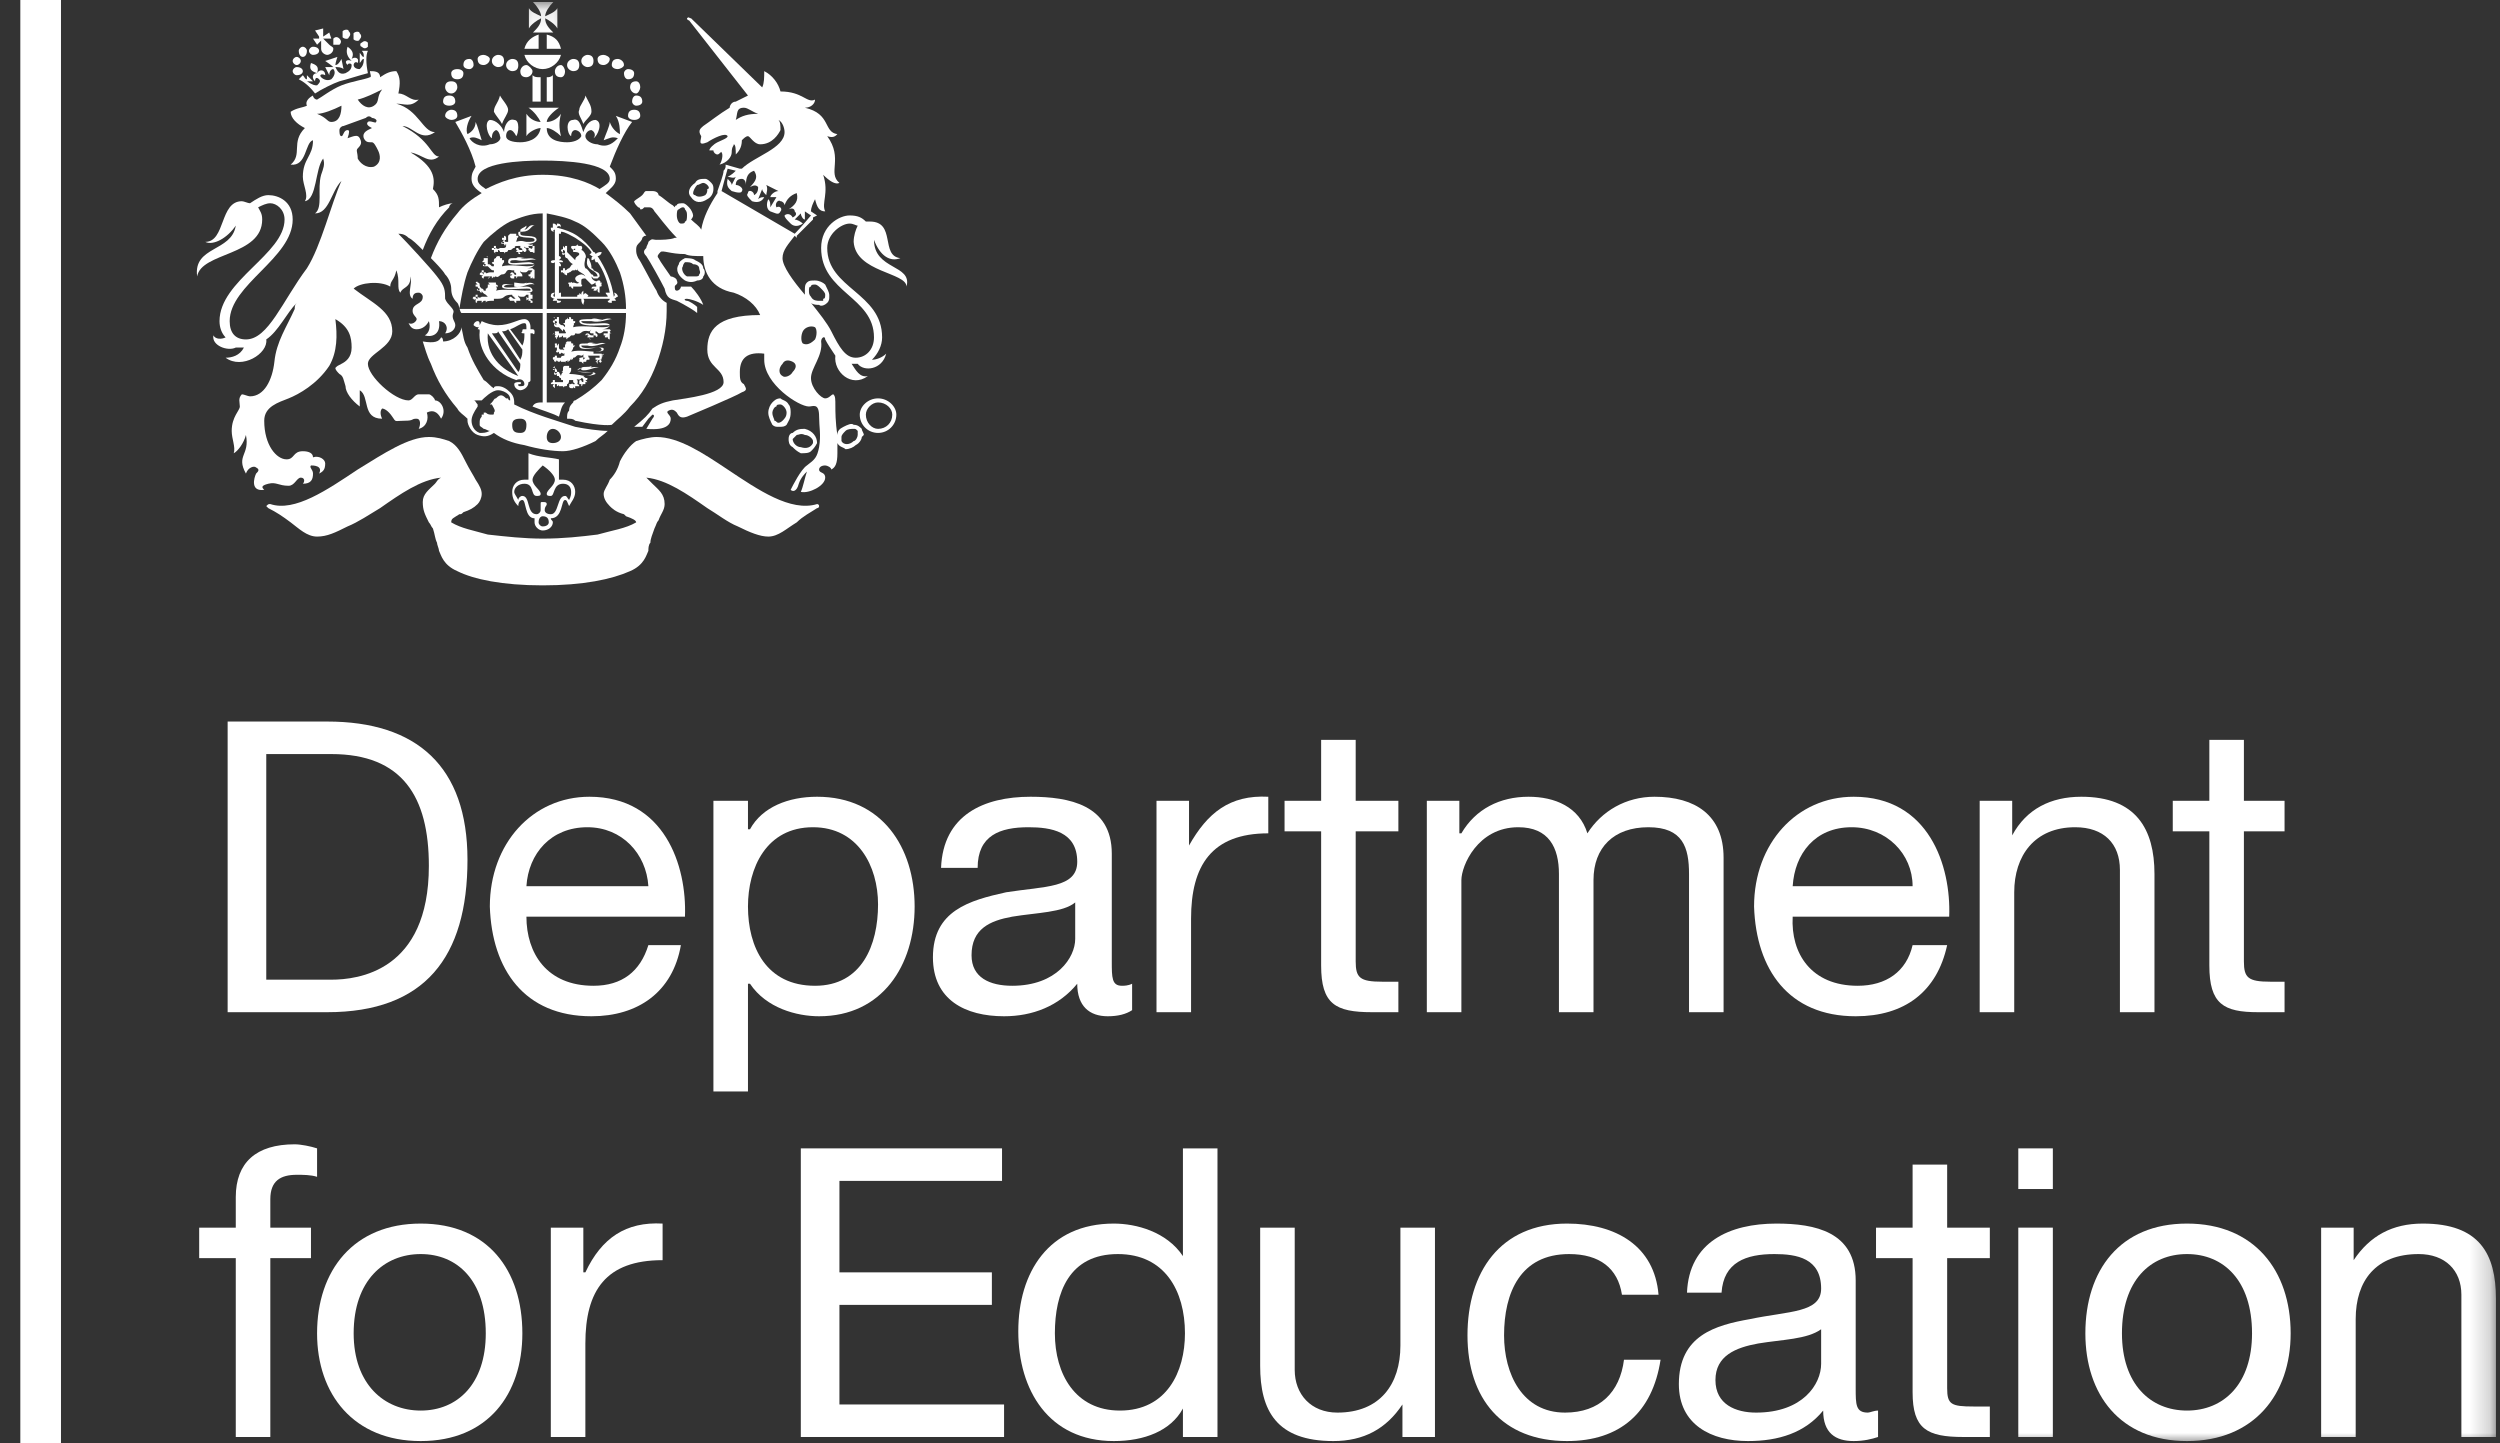 <?xml version="1.0" encoding="UTF-8"?>
<svg width="123" height="71" viewBox="0 0 123 71" xmlns="http://www.w3.org/2000/svg" xmlns:xlink="http://www.w3.org/1999/xlink">
  <rect x="0" y="0" width="123" height="71" fill="#333333" stroke="none"/>
  <style>
    .a{
      fill:#FFF;
    }
    .b{
      fill:white;
    }
  </style>
  <defs>
    <polygon id="path-1" points="0.3 1.1 3.7 1.1 3.7 3.5 0.3 3.5"/>
    <polygon id="path-3" points="0.4 0.2 3.8 0.2 3.8 3.5 0.4 3.5"/>
    <polygon id="path-5" points="0.8 0.2 4.2 0.2 4.2 3.4 0.8 3.4"/>
    <polygon id="path-7" points="0 72 121.8 72 121.8 1.1 0 1.1"/>
  </defs>
  <g id="Symbols" fill="none">
    <g id="global/footer/desktop">
      <g id="Group-160" transform="translate(-224 -68)translate(224 67)">
        <polygon id="Fill-1" points="1 1 1 72 3 72 3 1" class="a"/>
        <g id="Group-159" transform="translate(1 0)">
          <path d="M23.6 5.7C23.5 6.1 23.3 6.2 23.3 6.5 23.4 6.7 23.6 6.9 23.7 7.1 23.8 6.8 24 6.6 24 6.4 24 6.2 23.7 5.9 23.6 5.7" id="Fill-2" class="a"/>
          <path d="M27.8 5.7C28 6.1 28.1 6.2 28.1 6.5 28.1 6.7 27.8 6.9 27.7 7.1 27.6 6.8 27.4 6.6 27.5 6.4 27.5 6.2 27.8 5.9 27.8 5.7" id="Fill-4" class="a"/>
          <path d="M21.2 5.6C21.4 5.6 21.5 5.4 21.5 5.3 21.5 5.1 21.4 5 21.2 5 21 5 20.9 5.1 20.9 5.3 20.9 5.4 21 5.6 21.2 5.6" id="Fill-6" class="a"/>
          <path d="M21.4 6C21.4 5.8 21.3 5.7 21.1 5.7 20.9 5.7 20.8 5.8 20.8 6 20.8 6.1 20.9 6.2 21.1 6.2 21.3 6.2 21.4 6.1 21.4 6" id="Fill-8" class="a"/>
          <path d="M21.5 6.7C21.5 6.5 21.4 6.4 21.2 6.4 21.1 6.4 20.9 6.5 20.9 6.7 20.9 6.8 21.1 6.9 21.2 6.9 21.4 6.9 21.5 6.8 21.5 6.7" id="Fill-10" class="a"/>
          <path d="M22.8 4.2C22.9 4.2 23.1 4.1 23.1 3.9 23.1 3.8 22.9 3.7 22.8 3.7 22.6 3.7 22.5 3.8 22.5 3.9 22.5 4.1 22.6 4.2 22.8 4.2" id="Fill-12" class="a"/>
          <path d="M22.1 4.4C22.2 4.4 22.3 4.3 22.3 4.2 22.3 4 22.2 3.9 22.1 3.9 21.9 3.9 21.8 4 21.8 4.2 21.8 4.3 21.9 4.4 22.1 4.4" id="Fill-14" class="a"/>
          <path d="M21.5 4.9C21.7 4.9 21.8 4.8 21.8 4.6 21.8 4.5 21.7 4.4 21.5 4.4 21.3 4.4 21.2 4.5 21.2 4.6 21.2 4.8 21.3 4.9 21.5 4.9" id="Fill-16" class="a"/>
          <path d="M23.5 4.3C23.7 4.3 23.8 4.2 23.8 4 23.8 3.8 23.7 3.7 23.5 3.7 23.4 3.7 23.2 3.8 23.2 4 23.2 4.2 23.4 4.3 23.5 4.3" id="Fill-18" class="a"/>
          <path d="M24.2 4.5C24.4 4.5 24.5 4.4 24.5 4.2 24.5 4 24.4 3.9 24.2 3.9 24.1 3.9 23.9 4 23.9 4.2 23.9 4.4 24.1 4.5 24.2 4.5" id="Fill-20" class="a"/>
          <path d="M24.9 4.8C25 4.8 25.2 4.7 25.2 4.5 25.2 4.4 25 4.2 24.9 4.2 24.7 4.2 24.6 4.4 24.6 4.5 24.6 4.7 24.7 4.8 24.9 4.8" id="Fill-22" class="a"/>
          <path d="M30 5.3C30 5.4 30.1 5.6 30.3 5.6 30.4 5.6 30.5 5.4 30.5 5.3 30.5 5.1 30.4 5 30.3 5 30.1 5 30 5.1 30 5.3" id="Fill-24" class="a"/>
          <path d="M30.3 5.7C30.2 5.7 30.1 5.8 30.1 6 30.1 6.1 30.2 6.2 30.3 6.2 30.5 6.2 30.6 6.1 30.6 6 30.6 5.8 30.5 5.7 30.3 5.7" id="Fill-26" class="a"/>
          <path d="M30.2 6.4C30 6.4 29.9 6.5 29.9 6.7 29.9 6.8 30 6.9 30.2 6.9 30.4 6.9 30.5 6.8 30.5 6.7 30.5 6.5 30.4 6.4 30.2 6.4" id="Fill-28" class="a"/>
          <path d="M28.7 4.2C28.8 4.2 29 4.1 29 3.9 29 3.8 28.8 3.7 28.7 3.7 28.5 3.7 28.4 3.8 28.4 3.9 28.4 4.1 28.5 4.2 28.7 4.2" id="Fill-30" class="a"/>
          <path d="M29.4 4.4C29.5 4.4 29.7 4.3 29.7 4.2 29.7 4 29.5 3.9 29.4 3.9 29.2 3.9 29.1 4 29.1 4.2 29.1 4.3 29.2 4.4 29.4 4.4" id="Fill-32" class="a"/>
          <path d="M29.9 4.9C30.1 4.9 30.2 4.8 30.2 4.6 30.2 4.5 30.1 4.4 29.9 4.4 29.8 4.4 29.7 4.5 29.7 4.6 29.7 4.8 29.8 4.9 29.9 4.9" id="Fill-34" class="a"/>
          <path d="M27.9 4.3C28.1 4.3 28.2 4.2 28.2 4 28.2 3.8 28.1 3.7 27.9 3.7 27.8 3.7 27.6 3.8 27.6 4 27.6 4.2 27.8 4.3 27.9 4.3" id="Fill-36" class="a"/>
          <path d="M27.2 4.5C27.4 4.5 27.5 4.4 27.5 4.2 27.5 4 27.4 3.9 27.2 3.9 27.1 3.9 26.9 4 26.9 4.2 26.9 4.4 27.1 4.5 27.2 4.5" id="Fill-38" class="a"/>
          <path d="M26.3 4.5C26.3 4.7 26.4 4.8 26.6 4.8 26.7 4.8 26.8 4.7 26.8 4.5 26.8 4.4 26.7 4.2 26.6 4.2 26.4 4.2 26.3 4.4 26.3 4.5" id="Fill-40" class="a"/>
          <path d="M25.2 6L25.6 6 25.6 4.8C25.4 4.8 25.3 4.8 25.2 4.7L25.2 6Z" id="Fill-42" class="a"/>
          <path d="M26.2 4.7C26.1 4.8 26 4.8 25.9 4.8L25.9 6 26.2 6 26.2 4.7Z" id="Fill-44" class="a"/>
          <path d="M25.5 3.4L25.5 2.7C25.2 2.8 24.9 3 24.8 3.4L25.5 3.4Z" id="Fill-46" class="a"/>
          <path d="M25.9 3.4L26.6 3.4C26.5 3 26.3 2.8 25.9 2.7L25.9 3.4Z" id="Fill-48" class="a"/>
          <path d="M24.8 3.7C24.9 4.1 25.3 4.4 25.7 4.4 26.1 4.4 26.5 4.1 26.6 3.7L24.8 3.7Z" id="Fill-50" class="a"/>
          <g id="Group-54" transform="translate(23.722 0)">
            <mask id="mask-2" class="b">
              <use xlink:href="#path-1"/>
            </mask>
            <path d="M2.5 2.6C2.3 2.4 2.1 2.2 2.1 1.9 2.3 2 2.6 2.2 2.7 2.4L2.7 1.4C2.6 1.6 2.3 1.7 2.1 1.8 2.1 1.6 2.3 1.3 2.5 1.1L1.5 1.1C1.7 1.3 1.9 1.6 1.9 1.8 1.7 1.7 1.4 1.6 1.3 1.4L1.3 2.4C1.4 2.2 1.7 2 1.9 1.9 1.9 2.2 1.7 2.4 1.5 2.6L2.5 2.6Z" id="Fill-52" mask="url(#mask-2)" class="a"/>
          </g>
          <path d="M27.3 22C26.4 21.7 25.3 21.4 24.3 20.9L24.3 20.9C24.3 20.7 24.3 20.5 24.1 20.3 23.9 20.1 23.7 20 23.5 20 23.4 20 23.3 20 23.3 20.1 23.1 20 23 19.8 22.8 19.7 22.5 19.2 22.2 18.7 22 18.1 21.8 17.8 21.8 17.5 21.7 17.1 21.7 17.4 21.3 17.8 20.8 17.8 20.8 17.8 20.8 17.6 20.7 17.6 20.6 17.8 20.4 17.9 19.8 17.8 19.9 18.1 20 18.5 20.2 18.9 20.5 19.7 20.9 20.4 21.5 21.1 21.6 21.3 21.8 21.4 22 21.6 22 21.7 22 21.7 22 21.7 22 21.9 22.2 22.3 22.5 22.4 22.8 22.5 23 22.5 23.3 22.3 23.7 22.6 24.2 22.8 24.8 22.9 25.5 23.1 26.2 23.2 26.7 23.2 27.1 23.2 27.7 23 28.3 22.7 28.5 22.5 28.7 22.4 28.9 22.2 28.9 22.2 28.9 22.2 28.9 22.2 28.5 22.2 27.8 22.1 27.3 22M24 20.6L23.9 20.6C23.7 20.4 23.6 20.4 23.4 20.6 23.3 20.6 23.3 20.7 23.2 20.8L23.1 20.9 23.2 20.9C23.3 21.1 23.4 21.2 23.3 21.3 23.3 21.4 23.3 21.4 23.2 21.4 23.1 21.4 23 21.4 22.9 21.3L22.8 21.3 22.8 21.4C22.8 21.4 22.7 21.4 22.7 21.4 22.7 21.4 22.7 21.5 22.7 21.5 22.6 21.6 22.6 21.7 22.6 21.8 22.6 21.8 22.6 21.9 22.6 21.9 22.6 22 22.7 22 22.8 22.1L22.8 22.1C22.9 22.1 23 22.2 23.1 22.2 22.9 22.3 22.8 22.3 22.6 22.3 22.3 22.2 22.2 21.9 22.2 21.7 22.2 21.5 22.3 21.3 22.5 21L22.5 20.9 22.5 20.9C22.4 20.8 22.4 20.7 22.3 20.7 22.4 20.7 22.5 20.7 22.6 20.7L22.7 20.7 22.7 20.7C22.8 20.6 23.2 20.2 23.5 20.2 23.7 20.2 23.9 20.3 24 20.4 24.1 20.5 24.1 20.6 24.1 20.7 24.1 20.7 24 20.7 24 20.6M24.6 22.3C24.3 22.3 24.2 22.2 24.2 21.9 24.2 21.7 24.3 21.6 24.6 21.6 24.8 21.6 24.9 21.7 24.9 21.9 24.9 22.2 24.8 22.3 24.6 22.3M26.2 22.8C26 22.8 25.9 22.7 25.9 22.5 25.9 22.3 26 22.1 26.2 22.1 26.4 22.1 26.6 22.3 26.6 22.5 26.6 22.7 26.4 22.8 26.2 22.8" id="Fill-55" class="a"/>
          <path d="M26.7 24.6C26.6 24.6 26.6 24.6 26.5 24.6L26.5 23.6C26.1 23.5 25.5 23.5 25 23.3L25 24.6C24.9 24.6 24.8 24.6 24.8 24.6 24.4 24.6 24.2 24.9 24.2 25.2 24.2 25.5 24.3 25.7 24.5 25.9 24.5 25.7 24.6 25.6 24.7 25.6 24.9 25.6 24.8 26.5 25.3 26.5 25.3 26.6 25.3 26.6 25.3 26.7 25.3 26.9 25.5 27.1 25.7 27.1 26 27.1 26.2 26.9 26.2 26.7 26.2 26.6 26.1 26.6 26.1 26.5 26.7 26.5 26.6 25.6 26.8 25.6 26.9 25.6 26.9 25.7 27 25.9 27.1 25.7 27.3 25.5 27.3 25.2 27.3 24.9 27.1 24.6 26.7 24.6M25.7 26.9C25.6 26.9 25.5 26.8 25.5 26.7 25.5 26.5 25.6 26.4 25.7 26.4 25.9 26.4 26 26.5 26 26.7 26 26.8 25.9 26.9 25.7 26.9M27 25.6C26.9 25.5 26.9 25.4 26.8 25.4 26.4 25.4 26.5 26.3 26.1 26.3 25.9 26.3 25.8 26.2 25.8 26.1 25.8 25.9 25.9 25.9 25.9 25.8 25.9 25.7 25.8 25.7 25.7 25.7 25.6 25.7 25.6 25.7 25.6 25.8 25.6 25.9 25.6 25.9 25.6 26.1 25.6 26.2 25.5 26.3 25.4 26.3 24.9 26.3 25.1 25.4 24.7 25.4 24.6 25.4 24.5 25.5 24.5 25.6 24.4 25.4 24.3 25.3 24.3 25.2 24.3 25 24.5 24.8 24.8 24.8 25.3 24.8 25.1 25.4 25.4 25.4 25.5 25.4 25.6 25.4 25.6 25.3 25.6 25.1 25.2 24.9 25.2 24.6 25.2 24.4 25.5 24.1 25.7 23.9 26 24.1 26.3 24.4 26.3 24.6 26.3 24.9 25.9 25.1 25.9 25.3 25.9 25.4 26 25.4 26.1 25.4 26.3 25.4 26.2 24.8 26.7 24.8 27 24.8 27.1 25 27.1 25.2 27.1 25.3 27.1 25.4 27 25.6" id="Fill-57" class="a"/>
          <path d="M39.3 25.9C39.3 25.8 39.2 25.8 39.2 25.8 37.9 26.2 36.3 25.1 34.8 24.1 33.6 23.3 32.4 22.5 31.3 22.5 31 22.5 30.6 22.6 30.3 22.7 30 22.9 29.7 23.3 29.5 23.7 29.4 24.1 29.2 24.4 29 24.6 28.9 24.9 28.7 25.1 28.7 25.3 28.7 25.5 28.8 25.7 29 25.9 29.1 26 29.3 26.2 29.7 26.3 29.7 26.3 29.8 26.4 29.8 26.4 30.1 26.5 30.3 26.6 30.3 26.7 29.8 27 29.1 27.1 28.4 27.3 27.6 27.4 26.7 27.5 25.7 27.5 24.8 27.5 23.9 27.4 23 27.3 22.3 27.1 21.7 27 21.2 26.7 21.2 26.5 21.3 26.5 21.6 26.3 21.7 26.3 21.7 26.3 21.8 26.2 22.1 26.1 22.3 26 22.5 25.8 22.6 25.7 22.7 25.5 22.7 25.3 22.7 25.1 22.6 24.9 22.4 24.6 22.3 24.4 22.1 24.1 21.9 23.7 21.7 23.3 21.5 22.9 21.1 22.7 20.8 22.6 20.5 22.5 20.1 22.5 19.1 22.5 17.9 23.3 16.6 24.1 15.1 25.1 13.5 26.2 12.3 25.8 12.2 25.8 12.2 25.8 12.1 25.9 12.1 25.9 12.2 26 12.2 26 12.6 26.2 12.9 26.4 13.3 26.7 13.7 27 14.1 27.4 14.6 27.4 15.1 27.4 15.5 27.2 16.1 26.9 16.6 26.7 17.2 26.3 17.7 26 18.7 25.3 19.7 24.6 20.7 24.5 20.5 24.6 20.5 24.7 20.4 24.8 20.1 25.1 19.8 25.3 19.8 25.7 19.8 26.1 19.9 26.3 20.1 26.7 20.2 26.8 20.2 26.9 20.3 27 20.4 27.3 20.4 27.5 20.5 27.7 20.5 27.8 20.6 28 20.6 28.1 20.7 28.3 20.8 28.8 21.5 29.1 22.3 29.5 23.7 29.8 25.7 29.8 27.7 29.8 29.1 29.5 30 29.1 30.7 28.8 30.8 28.3 30.9 28.1 30.9 28 30.9 27.8 31 27.7 31 27.5 31.1 27.3 31.2 27 31.3 26.8 31.3 26.7 31.4 26.6 31.5 26.3 31.7 26.1 31.7 25.8 31.7 25.3 31.4 25.1 31.1 24.8 31 24.7 30.9 24.6 30.8 24.5 31.8 24.6 32.8 25.3 33.8 26 34.3 26.3 34.8 26.7 35.3 26.9 35.9 27.2 36.4 27.4 36.8 27.4 37.3 27.4 37.7 27 38.2 26.7 38.5 26.4 38.9 26.2 39.2 26 39.3 26 39.3 25.9 39.3 25.9" id="Fill-59" class="a"/>
          <path d="M31.8 15.9C31.6 15.8 31.4 15.6 31.3 15.3 31.1 15 30.5 13.8 30.4 13.7 30.3 13.5 30.3 13.4 30.3 13.3 30.3 13.2 30.3 13.1 30.4 13 30.5 12.9 30.6 12.8 30.6 12.7 30.7 12.6 30.7 12.6 30.8 12.6 30.5 12.2 30.3 11.9 30 11.5 29.6 11.1 29.2 10.8 28.8 10.5 29 10.3 29.3 10.1 29.3 9.8 29.3 9.5 29.2 9.4 29 9.2 29.3 8.4 29.7 7.5 30.1 7L29.3 6.7C29.5 7 29.5 7.4 29.5 7.6 29.3 7.5 29.1 7.3 29 7 29 7.2 28.8 7.6 28.7 7.9 29 7.8 29.1 7.7 29.4 7.8 29.2 8 28.9 8.3 28.4 8.1 28.1 8.1 27.8 7.9 27.8 7.7 27.8 7.6 27.9 7.4 28.1 7.4 28.3 7.5 28.3 7.7 28.2 7.8 28.4 7.7 28.7 7 28.3 6.9 28 6.9 27.8 7.2 27.7 7.5 27.6 7.2 27.5 6.8 27.2 6.9 26.8 6.9 26.9 7.6 27.1 7.7 27.1 7.5 27.2 7.4 27.3 7.4 27.4 7.4 27.6 7.5 27.6 7.7 27.5 7.9 27.2 8 26.9 8 26.5 8 25.9 7.9 25.9 7.3 26.1 7.3 26.4 7.5 26.6 7.7 26.5 7.3 26.5 7 26.6 6.6 26.4 6.9 26.1 7 25.9 7 25.9 6.8 26.2 6.5 26.5 6.3L25 6.3C25.3 6.5 25.5 6.8 25.6 7 25.4 7 25.1 6.9 24.9 6.6 24.9 7 24.9 7.3 24.9 7.7 25 7.5 25.4 7.3 25.6 7.3 25.5 7.9 24.9 8 24.6 8 24.2 8 23.9 7.9 23.9 7.7 23.9 7.5 24 7.4 24.1 7.4 24.2 7.4 24.3 7.5 24.4 7.7 24.5 7.6 24.6 6.9 24.3 6.9 24 6.8 23.8 7.2 23.8 7.5 23.7 7.2 23.4 6.9 23.1 6.9 22.8 7 23 7.7 23.2 7.8 23.2 7.7 23.2 7.5 23.4 7.4 23.5 7.4 23.6 7.6 23.6 7.7 23.7 7.9 23.4 8.1 23.1 8.1 22.6 8.3 22.2 8 22.1 7.8 22.3 7.7 22.5 7.8 22.7 7.9 22.6 7.6 22.5 7.2 22.4 7 22.4 7.3 22.2 7.5 22 7.6 21.9 7.4 22 7 22.2 6.7L21.4 7C21.7 7.5 22.2 8.4 22.4 9.2 22.3 9.4 22.2 9.5 22.2 9.8 22.2 10.1 22.4 10.3 22.7 10.5 22.2 10.8 21.8 11.1 21.5 11.5 20.9 12.2 20.5 12.9 20.2 13.7 20.3 13.8 20.8 14.3 20.9 14.5 21.1 14.7 21.2 15 21.2 15.2 21.2 15.5 21.3 15.7 21.5 15.9 21.6 16 21.6 16.3 21.7 16.4L25.7 16.4 25.7 20.8C25.5 20.8 25.3 20.8 25.2 21 25.7 21.2 26.1 21.3 26.5 21.5 26.6 21.2 26.6 21 26.8 20.8 26.8 20.8 26.2 20.8 25.9 20.8L25.9 16.4 29.8 16.4C29.8 17 29.7 17.6 29.5 18.1 29.3 18.7 29 19.2 28.6 19.7 28.2 20.1 27.8 20.4 27.3 20.7 27.2 20.7 27.2 20.8 27.2 20.8 27.1 20.9 27 21 27 21.2 26.9 21.3 26.9 21.4 26.9 21.6 27.1 21.6 27.2 21.6 27.3 21.7 28.7 22 29.1 21.9 29.1 21.9L29.1 21.9C29.4 21.6 29.7 21.4 30 21 30.6 20.4 31 19.7 31.3 18.9 31.6 18.1 31.8 17.2 31.8 16.3 31.8 16.1 31.8 16.1 31.8 15.9L31.8 15.9ZM25.7 16.2L21.6 16.2C21.7 15.6 21.8 15 22 14.4 22.2 13.9 22.5 13.3 22.8 12.9 23.2 12.5 23.7 12.1 24.1 11.9 24.6 11.7 25.1 11.5 25.7 11.5L25.7 16.2ZM25.7 9.6C24.4 9.6 23.5 10 22.9 10.3 22.6 10.1 22.5 10 22.5 9.8 22.5 9 24.6 8.9 25.7 8.9L25.7 8.9C26.8 8.9 29 9 29 9.8 29 10 28.8 10.1 28.5 10.3 28 10 27.1 9.6 25.7 9.6L25.7 9.6ZM25.9 16.2L25.9 11.5C26.4 11.6 26.9 11.7 27.3 11.9 27.8 12.1 28.2 12.5 28.6 12.9 29 13.3 29.3 13.9 29.5 14.4 29.7 15 29.8 15.6 29.8 16.2L25.9 16.2Z" id="Fill-61" class="a"/>
          <path d="M29.2 15.4C29.3 15.5 29.2 15.6 29.2 15.6 29.1 14.9 28.8 14.2 28.4 13.6 28.4 13.6 28.4 13.6 28.4 13.6 28.5 13.6 28.6 13.5 28.6 13.4 28.5 13.4 28.4 13.4 28.3 13.5 28.3 13.5 28.3 13.4 28.2 13.4 28 13.1 27.7 12.8 27.4 12.6 27.1 12.4 26.8 12.3 26.4 12.2 26.4 12.1 26.6 12.1 26.6 12.2 26.6 12 26.5 12 26.4 12 26.4 12 26.4 12 26.4 12.1 26.3 12 26.3 12 26.2 12 26.2 12.1 26.2 12.1 26.2 12.2 26.2 12.2 26.2 12.2 26.1 12.2 26.1 12.3 26.1 12.4 26.3 12.4 26.2 12.4 26.2 12.3 26.3 12.3L26.3 13.8C26.2 13.8 26.1 13.8 26.1 13.9 26.1 13.9 26.2 14 26.3 13.9L26.3 15.6C26.2 15.6 26.2 15.5 26.3 15.4 26.1 15.4 26.1 15.5 26.1 15.6 26.1 15.6 26.2 15.7 26.3 15.7 26.2 15.7 26.2 15.8 26.2 15.8 26.3 15.8 26.3 15.8 26.4 15.8 26.4 15.8 26.4 15.9 26.4 15.9 26.5 15.9 26.6 15.9 26.6 15.8 26.5 15.8 26.4 15.8 26.4 15.7L27.6 15.7C27.6 15.8 27.6 15.9 27.7 16 27.7 15.9 27.8 15.8 27.7 15.7L29 15.7C29 15.8 28.9 15.8 28.9 15.8 28.9 15.9 29 15.9 29.1 15.9 29.1 15.9 29.1 15.8 29.1 15.8 29.2 15.8 29.2 15.8 29.3 15.8 29.3 15.8 29.3 15.7 29.2 15.7 29.3 15.7 29.3 15.6 29.4 15.6 29.4 15.5 29.3 15.4 29.2 15.4M28.1 13.4C28.1 13.5 28 13.5 28 13.5 28.1 13.6 28.1 13.6 28.2 13.6 28.1 13.6 28.1 13.7 28.1 13.8 28.1 13.8 28.2 13.8 28.3 13.7 28.2 13.8 28.3 13.8 28.3 13.9 28.3 13.9 28.4 13.9 28.4 13.9 28.7 14.3 28.9 14.9 29 15.4 29 15.4 28.9 15.4 28.8 15.4 28.8 15.5 28.9 15.5 28.9 15.6L27.9 15.6C28 15.5 27.9 15.5 27.9 15.5 27.8 15.4 27.8 15.4 27.7 15.5 27.7 15.4 27.7 15.4 27.7 15.3 27.6 15.4 27.6 15.4 27.6 15.5 27.5 15.4 27.5 15.4 27.5 15.5 27.4 15.5 27.4 15.5 27.4 15.6L26.6 15.6C26.6 15.5 26.6 15.5 26.6 15.4 26.5 15.4 26.5 15.4 26.5 15.5L26.5 14.1C26.5 14.1 26.6 14.1 26.6 14.1 26.6 14 26.6 14 26.5 13.9 26.6 13.9 26.7 13.9 26.7 13.9 26.7 13.8 26.6 13.8 26.5 13.8 26.6 13.7 26.6 13.7 26.6 13.7 26.6 13.6 26.5 13.6 26.5 13.6L26.5 12.5C26.5 12.5 26.5 12.5 26.6 12.5 26.6 12.4 26.6 12.4 26.6 12.4 26.8 12.4 27.1 12.6 27.3 12.7 27.6 12.9 27.9 13.1 28.1 13.4" id="Fill-63" class="a"/>
          <path d="M28.5 15C28.6 15 28.6 15 28.6 14.9 28.6 14.9 28.5 14.9 28.5 14.9 28.5 14.9 28.6 14.9 28.5 14.8 28.5 14.8 28.5 14.8 28.4 14.8 28.4 14.9 28.1 14.8 28.1 14.6 28.1 14.6 28.1 14.6 28.2 14.7 28.2 14.7 28.2 14.7 28.2 14.7 28.2 14.7 28.2 14.7 28.2 14.7 28.3 14.7 28.3 14.7 28.3 14.7L28.4 14.7 28.4 14.7C28.4 14.7 28.5 14.6 28.5 14.6 28.5 14.4 28.4 14.4 28.2 14.3 28.2 14.2 28.1 14.2 28.1 14.2 28.1 14.1 28.1 14 28 13.8 28 13.8 28 13.7 27.9 13.7 27.9 13.8 27.8 14 28 14.2 28.1 14.3 28.4 14.4 28.4 14.6 28.4 14.6 28.4 14.6 28.3 14.6 28.3 14.6 28.3 14.6 28.3 14.6 28.3 14.6 28.3 14.6 28.3 14.6 28.2 14.6 28.2 14.6 28.2 14.6 28.2 14.6 28.2 14.5 28.1 14.5 28 14.4 27.9 14.2 27.8 14.2 27.7 14 27.8 13.8 27.8 13.7 27.9 13.6 27.7 13.3 27.6 13.3 27.6 13.3 27.7 13.2 27.6 13.1 27.6 13.1 27.6 13.1 27.5 13.1 27.5 13.1 27.5 13.1 27.5 13.1 27.4 13.1 27.4 13 27.4 13 27.4 13 27.4 13.1 27.3 13.1 27.3 13.1 27.3 13.1 27.3 13.1 27.2 13.1 27.2 13.1 27.2 13.1 27.1 13.1 27.1 13.1 27.1 13.2 27.1 13.2 27.1 13.2 27.2 13.3 27.2 13.3 27.2 13.3 27.2 13.3L27.2 13.3 27.2 13.3C27.3 13.2 27.3 13.2 27.3 13.3 27.4 13.3 27.4 13.3 27.3 13.3 27.3 13.3 27.2 13.3 27.2 13.3 27.2 13.3 27.2 13.4 27.2 13.4 27.2 13.4 27.2 13.4 27.3 13.4 27.3 13.4 27.5 13.4 27.5 13.5 27.5 13.6 27.3 13.6 27.3 13.8 27.2 13.7 27.2 13.7 27.2 13.7 27.1 13.6 27.1 13.6 27 13.5 27 13.5 27 13.5 26.9 13.4 26.9 13.4 26.9 13.4 26.9 13.3 26.9 13.3 26.9 13.2 26.9 13.2 26.9 13.2 26.9 13.1 26.9 13.1 26.9 13.1 26.8 13.1 26.8 13.1 26.8 13.1 26.8 13.1 26.8 13.1 26.8 13.1 26.8 13.2 26.8 13.2 26.8 13.2 26.8 13.2 26.8 13.2 26.8 13.2 26.8 13.2 26.8 13.2 26.8 13.2 26.8 13.2 26.8 13.2 26.8 13.2 26.8 13.2 26.8 13.2 26.8 13.2 26.8 13.2 26.7 13.1L26.7 13.1C26.7 13.1 26.7 13.1 26.7 13.1 26.7 13.1 26.7 13.1 26.6 13.1 26.6 13.1 26.7 13.1 26.7 13.1 26.7 13.1 26.7 13.2 26.7 13.2 26.7 13.2 26.7 13.2 26.7 13.2 26.7 13.2 26.7 13.2 26.7 13.2 26.7 13.2 26.7 13.2 26.7 13.2 26.7 13.3 26.7 13.3 26.7 13.3 26.7 13.2 26.6 13.3 26.6 13.3 26.6 13.3 26.6 13.3 26.6 13.3 26.6 13.3 26.6 13.4 26.7 13.4 26.7 13.4 26.7 13.3 26.7 13.3 26.7 13.3 26.7 13.3 26.7 13.3 26.7 13.3 26.7 13.4 26.7 13.4 26.7 13.4 26.7 13.4 26.7 13.3 26.7 13.3 26.7 13.3 26.7 13.3 26.8 13.3 26.8 13.4 26.8 13.4 26.8 13.4 26.8 13.4 26.8 13.4 26.7 13.4 26.7 13.4 26.8 13.4 26.8 13.5 26.7 13.5 26.7 13.4 26.6 13.5 26.7 13.6 26.8 13.5 26.8 13.6 26.8 13.6 26.8 13.6 26.8 13.6 26.8 13.6 26.8 13.6 26.8 13.6 26.8 13.6 26.8 13.6 26.8 13.6 26.8 13.7 26.9 13.7 26.9 13.7 26.9 13.6 26.9 13.6 26.9 13.7 26.9 13.7 26.9 13.7 27 13.8 27 13.9 27.2 14 27.1 14 27.1 14.1 27 14.2 26.9 14.2 26.9 14.3 26.8 14.3 26.8 14.2 26.8 14.2 26.8 14.2 26.8 14.2 26.7 14.2 26.7 14.2 26.7 14.2 26.7 14.2 26.7 14.2 26.7 14.2 26.6 14.2 26.6 14.2 26.6 14.2 26.7 14.2 26.7 14.2L26.7 14.3C26.7 14.3 26.7 14.3 26.8 14.3 26.8 14.3 26.8 14.3 26.8 14.3 26.8 14.3 26.8 14.3 26.7 14.3 26.7 14.3 26.7 14.3 26.7 14.3 26.7 14.3 26.7 14.3 26.6 14.3L26.6 14.3C26.6 14.3 26.6 14.4 26.6 14.4 26.6 14.4 26.6 14.4 26.6 14.4L26.7 14.4C26.7 14.4 26.7 14.5 26.8 14.4 26.8 14.4 26.8 14.4 26.8 14.4 26.8 14.4 26.7 14.5 26.8 14.5 26.8 14.5 26.8 14.5 26.8 14.5L26.8 14.5C26.8 14.5 26.9 14.6 26.9 14.5 26.9 14.5 26.9 14.5 26.8 14.5 26.9 14.5 26.9 14.5 26.9 14.5 26.9 14.5 26.9 14.4 26.9 14.4 26.9 14.4 26.9 14.4 26.9 14.4 26.9 14.4 26.9 14.5 27 14.4 27 14.4 27 14.4 27 14.4 27.1 14.4 27.1 14.3 27.2 14.3 27.2 14.3 27.2 14.3 27.3 14.3 27.3 14.2 27.3 14.3 27.4 14.3 27.4 14.3 27.4 14.2 27.4 14.2 27.4 14.4 27.7 14.4 27.8 14.6 27.7 14.5 27.6 14.5 27.6 14.5 27.5 14.5 27.3 14.6 27.3 14.7 27.3 14.8 27.4 14.9 27.5 14.9 27.4 15 27.3 14.9 27.2 14.9L27.2 14.9C27.2 15 27.1 14.8 27.1 14.9 27.1 14.9 27 14.9 27 14.9 27 14.9 26.9 14.9 27 15 27 14.9 27 14.9 27 14.9 27 14.9 27 14.9 27 14.9 27 15 27 15 27 15 27.1 15 27.1 15 27.1 15 27.1 15 27.1 15 27.1 15 27.1 15 27 14.9 27 15 27 15.1 27 15.1 27 15.1 27 15.1 27 15.1 27.1 15.1 27.1 15.1 27.1 15.1 27.1 15.1 27.1 15.1 27.1 15.1 27.1 15.1 27.1 15.1 27.1 15.1 27.1 15.1 27.1 15.1 27.1 15.1 27.1 15.1 27.1 15.1 27.1 15.1 27.1 15.1 27.1 15.1 27.1 15.1 27.1 15.1 27.1 15.1 27.1 15.1 27.1 15.1 27.1 15.2 27.2 15.2 27.2 15.2 27.2 15.2 27.2 15.1 27.2 15.1 27.2 15.1 27.2 15.1 27.2 15.1 27.2 15.1 27.2 15.1 27.2 15.1 27.2 15.1 27.2 15.1 27.2 15.1 27.2 15.1 27.2 15.1 27.2 15.1 27.2 15.1 27.2 15.1 27.2 15.1 27.3 15.1 27.3 15.1 27.3 15.1 27.3 15.1 27.3 15.1 27.3 15.1 27.4 15.1 27.4 15.1 27.4 15.1 27.4 15.1 27.4 15.1 27.5 15.1L27.5 15.1C27.5 15.1 27.6 15.1 27.6 15.1 27.7 15 27.6 15 27.6 15 27.6 14.9 27.6 14.9 27.6 14.8 27.6 14.7 27.7 14.7 27.8 14.7 27.8 14.7 28 14.9 28.1 15 28.2 15 28.3 14.9 28.3 14.9 28.3 14.9 28.3 15 28.3 15 28.3 15 28.4 15.1 28.3 15.1 28.3 15.1 28.3 15.1 28.2 15.1 28.2 15.1 28.2 15.1 28.2 15.1 28.1 15.1 28.1 15.2 28.1 15.2 28.1 15.2 28.1 15.2 28.2 15.2 28.2 15.2 28.2 15.2 28.2 15.2 28.2 15.2 28.2 15.2 28.3 15.2 28.3 15.2 28.3 15.2 28.3 15.2 28.2 15.2 28.2 15.3 28.2 15.3 28.2 15.3 28.3 15.3 28.3 15.3 28.3 15.3 28.3 15.4 28.3 15.4 28.3 15.4 28.3 15.4 28.3 15.3L28.3 15.3C28.4 15.3 28.3 15.3 28.4 15.2 28.4 15.2 28.4 15.2 28.4 15.2 28.4 15.3 28.4 15.3 28.4 15.3 28.4 15.3 28.4 15.3 28.4 15.3 28.4 15.4 28.5 15.4 28.5 15.4 28.5 15.4 28.5 15.4 28.5 15.3 28.5 15.3 28.5 15.3 28.5 15.3 28.5 15.2 28.5 15.2 28.5 15.2 28.5 15.2 28.5 15.2 28.5 15.1 28.5 15.1 28.5 15.1 28.5 15.1 28.6 15.1 28.6 15.1 28.6 15 28.6 15 28.5 15 28.5 15L28.5 15Z" id="Fill-65" class="a"/>
          <path d="M25.2 17.2L25.1 17.2 25.1 17.1C25.1 16.9 25 16.7 24.8 16.7 24.5 16.7 24.1 17 23.5 17 23.2 17 22.9 16.9 22.7 16.8L22.6 17 22.6 17C22.6 16.9 22.6 16.8 22.5 16.8 22.4 16.8 22.3 16.9 22.3 17 22.3 17 22.4 17.1 22.5 17.1 22.5 17.1 22.6 17.1 22.6 17L22.5 17.2C22.6 17.2 22.6 17.2 22.6 17.3 22.5 18.2 23.2 19.3 24.4 19.7 24.6 19.6 24.8 19.7 24.8 19.9 24.8 20 24.7 20 24.6 20 24.5 20 24.5 20 24.5 19.9 24.5 19.9 24.6 19.9 24.6 19.9 24.7 19.8 24.6 19.8 24.5 19.8 24.5 19.8 24.3 19.8 24.3 19.9 24.3 20.1 24.5 20.2 24.6 20.2 24.7 20.2 25 20.1 25 19.8 25 19.8 25.1 19.8 25.1 19.7L25.1 19.6 25.1 19.5 25.1 17.4 25.2 17.4C25.3 17.5 25.3 17.4 25.3 17.3 25.3 17.3 25.3 17.2 25.2 17.2M23 17.4L24.5 19.5C23.7 19.2 22.9 18.5 23 17.4M24.5 19.3L23.2 17.4 23.3 17.4C23.4 17.4 23.5 17.4 23.5 17.3L24.6 18.9C24.6 19 24.6 19.2 24.5 19.3M24.6 18.7L23.7 17.3C23.8 17.3 23.9 17.3 24 17.2L24.7 18.2C24.7 18.4 24.7 18.5 24.6 18.7M24.9 17.2L24.8 17.2C24.7 17.2 24.7 17.2 24.7 17.3 24.6 17.4 24.7 17.4 24.8 17.4L24.8 17.4C24.8 17.4 24.8 17.5 24.8 17.5 24.8 17.6 24.8 17.8 24.7 18L24.1 17.2C24.4 17.1 24.6 16.9 24.8 16.9 24.9 16.9 24.9 17 24.9 17.2" id="Fill-67" class="a"/>
          <path d="M24.9 13C25.2 13 25.4 12.9 25.4 12.8 25.4 12.5 24.6 12.7 24.6 12.5 24.6 12.5 24.6 12.4 24.6 12.4L24.7 12.4C25.1 12.4 25.1 12.1 25.3 12.1 25 12 25 12.3 24.8 12.3 24.9 12.2 24.9 12.2 24.9 12.1 24.8 12.2 24.7 12.2 24.6 12.3 24.6 12.3 24.6 12.4 24.6 12.4 24.5 12.4 24.5 12.4 24.5 12.5 24.5 12.8 25.3 12.6 25.3 12.8 25.3 12.9 25.2 12.9 24.9 12.9 24.8 12.9 24.7 12.8 24.4 12.9 24.4 12.8 24.5 12.7 24.4 12.7 24.5 12.7 24.5 12.7 24.5 12.6 24.5 12.6 24.4 12.6 24.4 12.6 24.4 12.6 24.4 12.6 24.4 12.6 24.4 12.6 24.4 12.5 24.4 12.5 24.4 12.5 24.3 12.5 24.3 12.5 24.3 12.5 24.3 12.5 24.2 12.5 24.2 12.5 24.2 12.5 24.2 12.5 24.2 12.5 24.2 12.5 24.2 12.5 24.1 12.5 24.1 12.5 24.1 12.5 24.1 12.5 24.1 12.5 24.1 12.5 24.1 12.5 24 12.6 24 12.6 24 12.6 24 12.6 24 12.6 24 12.7 24 12.7 24 12.7 24 12.7 24 12.8 24 12.8 24 12.8 24 12.9 24 12.9L23.9 12.9C23.9 12.9 23.9 12.9 23.9 12.9 23.8 12.9 23.8 12.8 23.9 12.8 23.9 12.8 23.9 12.7 23.9 12.7 23.9 12.7 23.9 12.7 23.9 12.7 23.9 12.6 23.8 12.6 23.8 12.6 23.8 12.6 23.8 12.6 23.8 12.7 23.8 12.7 23.8 12.7 23.8 12.7 23.8 12.7 23.8 12.7 23.8 12.7 23.8 12.7 23.8 12.7 23.8 12.7 23.8 12.7 23.8 12.7 23.8 12.7 23.8 12.7 23.8 12.7 23.8 12.7 23.8 12.7 23.8 12.7 23.8 12.7L23.7 12.7C23.7 12.7 23.7 12.7 23.7 12.7 23.7 12.6 23.7 12.6 23.7 12.6 23.7 12.6 23.7 12.6 23.7 12.7 23.7 12.7 23.7 12.7 23.7 12.7 23.7 12.7 23.7 12.7 23.7 12.7 23.7 12.7 23.7 12.7 23.7 12.7 23.7 12.7 23.7 12.7 23.7 12.7 23.7 12.7 23.7 12.7 23.7 12.7 23.7 12.7 23.7 12.7 23.7 12.8 23.7 12.8 23.6 12.8 23.6 12.8 23.6 12.8 23.6 12.8 23.7 12.8 23.7 12.8 23.7 12.8 23.7 12.8L23.7 12.8C23.7 12.8 23.7 12.8 23.7 12.8 23.7 12.8 23.7 12.8 23.7 12.8 23.7 12.8 23.7 12.8 23.7 12.8 23.7 12.8 23.8 12.8 23.8 12.8 23.8 12.8 23.8 12.8 23.8 12.8 23.7 12.9 23.7 12.9 23.8 12.9 23.8 12.9 23.8 12.9 23.8 12.9 23.8 13 23.7 13 23.7 12.9 23.6 13 23.7 13 23.8 13 23.8 13 23.8 13 23.8 13 23.8 13 23.8 13 23.8 13 23.8 13 23.8 13 23.8 13 23.8 13 23.8 13 23.8 13 23.8 13 23.8 13.1 23.9 13.1 23.8 13.1 23.9 13 23.9 13 23.9 13 23.9 13.1 23.9 13.1 23.9 13.2 23.8 13.2 23.8 13.2 23.7 13.2 23.6 13.2 23.6 13.2 23.6 13.2 23.5 13.3 23.4 13.2 23.4 13.2 23.4 13.2 23.4 13.2 23.4 13.1 23.4 13.1 23.4 13.1L23.3 13.1C23.3 13.1 23.3 13.1 23.3 13.1 23.3 13.1 23.3 13.1 23.3 13.1 23.3 13.2 23.3 13.2 23.3 13.2 23.3 13.2 23.3 13.2 23.4 13.2 23.4 13.2 23.4 13.2 23.4 13.2 23.4 13.2 23.3 13.3 23.3 13.2 23.3 13.2 23.3 13.2 23.3 13.2 23.3 13.2 23.3 13.2 23.2 13.2 23.2 13.2 23.2 13.2 23.2 13.2 23.2 13.2 23.2 13.2 23.2 13.3 23.2 13.3 23.2 13.3 23.2 13.3 23.2 13.3 23.2 13.3 23.2 13.3 23.2 13.3 23.2 13.3 23.3 13.3 23.3 13.3 23.3 13.3 23.3 13.3 23.3 13.3 23.3 13.4 23.3 13.4 23.3 13.4 23.3 13.4 23.3 13.4 23.3 13.4 23.3 13.4 23.3 13.4 23.3 13.4 23.4 13.5 23.4 13.5 23.4 13.5 23.3 13.4 23.4 13.4 23.4 13.4 23.4 13.4 23.4 13.4 23.4 13.4 23.4 13.4 23.4 13.3 23.4 13.3 23.4 13.3 23.4 13.3 23.4 13.4 23.4 13.4 23.5 13.4 23.5 13.4 23.5 13.4 23.5 13.3 23.5 13.3 23.5 13.3 23.5 13.3 23.6 13.3 23.6 13.4 23.6 13.4 23.6 13.4 23.6 13.4 23.6 13.4 23.6 13.4 23.6 13.4 23.6 13.4 23.6 13.4 23.6 13.4 23.6 13.4 23.6 13.4 23.6 13.4 23.6 13.4 23.6 13.4 23.7 13.4 23.7 13.4 23.7 13.4 23.7 13.4 23.7 13.4 23.7 13.4 23.7 13.4 23.7 13.4 23.7 13.4 23.7 13.4 23.7 13.4 23.7 13.4 23.8 13.4 23.8 13.4 23.8 13.4 23.8 13.4 23.8 13.5 23.8 13.4 23.9 13.4 23.9 13.4 23.9 13.4 23.9 13.4 23.9 13.4 23.9 13.4 23.9 13.4 23.9 13.4 23.9 13.4 24 13.4 24 13.3 24 13.3 24 13.3 24 13.3 24 13.3 24.1 13.3 24.1 13.3 24.1 13.3 24.1 13.3 24.1 13.3 24.2 13.3 24.2 13.2 24.3 13.2 24.4 13.2 24.2 13.1 24.5 13.1 24.5 13.1 24.6 13.1 24.6 13.1 24.6 13.1 24.6 13.2 24.6 13.2 24.6 13.2 24.7 13.2 24.7 13.3 24.7 13.3 24.7 13.3 24.7 13.3 24.6 13.3 24.6 13.3 24.6 13.3 24.5 13.3 24.5 13.2 24.5 13.2 24.5 13.2 24.4 13.2 24.4 13.2 24.4 13.2 24.4 13.3 24.4 13.3 24.4 13.3 24.4 13.3 24.4 13.3L24.4 13.3C24.4 13.3 24.4 13.3 24.4 13.3 24.5 13.3 24.5 13.3 24.5 13.3 24.5 13.3 24.5 13.3 24.5 13.3 24.5 13.3 24.4 13.3 24.4 13.4 24.4 13.4 24.4 13.4 24.4 13.4 24.4 13.4 24.4 13.4 24.5 13.4 24.5 13.4 24.5 13.4 24.5 13.4L24.5 13.4C24.5 13.4 24.5 13.4 24.5 13.4 24.5 13.4 24.5 13.4 24.5 13.4 24.5 13.4 24.5 13.4 24.5 13.4 24.5 13.4 24.5 13.4 24.5 13.4 24.5 13.4 24.5 13.4 24.5 13.4 24.5 13.5 24.5 13.5 24.6 13.5 24.6 13.5 24.6 13.4 24.5 13.4 24.6 13.4 24.6 13.4 24.6 13.4 24.6 13.4 24.6 13.4 24.6 13.4 24.6 13.4 24.6 13.4 24.6 13.4 24.6 13.4 24.6 13.4 24.6 13.4 24.6 13.4 24.6 13.4 24.6 13.4 24.6 13.4 24.6 13.4 24.7 13.4 24.7 13.4 24.7 13.4 24.7 13.4 24.7 13.3 24.7 13.3 24.8 13.4 24.8 13.4 24.9 13.4 24.9 13.3 24.9 13.3 24.9 13.2 24.8 13.2 24.8 13.2 24.8 13.2 24.8 13.1 24.8 13.2 24.9 13.2 25 13.2 25.1 13.2 25 13.2 25 13.1 25.1 13.1 25.1 13.1 25.1 13.1 25.2 13.1 25.2 13.1 25.2 13.1 25.2 13.2 25.2 13.2 25.2 13.2 25.1 13.3 25.1 13.2 25.1 13.2 25 13.2 25 13.2 25 13.3 25 13.3 25 13.3 25 13.3 25 13.3 25 13.3 25 13.3L25 13.3C25 13.3 25.1 13.4 25.1 13.3 25.1 13.3 25.1 13.3 25.1 13.3 25.1 13.4 25 13.4 25.1 13.4 25.1 13.4 25.1 13.4 25.1 13.4 25.1 13.4 25.1 13.5 25.1 13.5 25.1 13.4 25.1 13.4 25.1 13.4L25.2 13.4C25.2 13.4 25.2 13.4 25.2 13.4 25.2 13.4 25.2 13.4 25.2 13.4 25.2 13.4 25.2 13.4 25.2 13.4 25.2 13.4 25.2 13.4 25.2 13.4 25.2 13.4 25.3 13.5 25.3 13.4 25.3 13.4 25.3 13.4 25.3 13.4 25.3 13.4 25.3 13.4 25.3 13.4 25.3 13.3 25.3 13.3 25.3 13.3 25.3 13.3 25.3 13.3 25.3 13.2 25.3 13.2 25.3 13.2 25.3 13.2 25.3 13.2 25.3 13.2 25.3 13.2L25.3 13.2C25.3 13.2 25.3 13.2 25.3 13.2 25.3 13.2 25.3 13.2 25.3 13.1 25.3 13.1 25.3 13.1 25.3 13.1 25.3 13.1 25.3 13.1 25.3 13.1 25.3 13.1 25.2 13.1 25.2 13.1 25.2 13.1 25.2 13 25.2 13 25.1 13.1 25.1 13 24.9 13 24.9 13 24.9 13 24.9 13" id="Fill-69" class="a"/>
          <path d="M25.3 14C25.3 14 25.2 13.9 25 13.9 24.7 13.9 24.1 14 24.1 13.9 24.1 13.8 24.2 13.8 24.3 13.8 24.3 13.8 24.4 13.8 24.4 13.8 24.8 13.9 25.2 13.7 25.4 13.8 25.1 13.6 24.9 13.8 24.6 13.7 24.8 13.7 24.9 13.7 24.9 13.7 24.7 13.7 24.5 13.6 24.4 13.7 24.4 13.7 24.3 13.7 24.3 13.7 24.1 13.7 24 13.7 24 13.9 24 14.1 24.7 14 25 14 25.2 14 25.3 14 25.3 14 25.3 14.1 25 14.1 24.9 14.1 24.7 14.1 24.1 14 23.7 14.1 23.7 14 23.8 13.9 23.8 13.9 23.8 13.9 23.8 13.9 23.8 13.8 23.8 13.8 23.8 13.8 23.7 13.8 23.8 13.8 23.7 13.8 23.7 13.8 23.7 13.8 23.7 13.7 23.7 13.7 23.7 13.7 23.7 13.7 23.6 13.7 23.6 13.6 23.6 13.6 23.5 13.6 23.5 13.6 23.5 13.6 23.5 13.6 23.5 13.6 23.4 13.6 23.4 13.7 23.4 13.6 23.4 13.6 23.4 13.6 23.4 13.7 23.4 13.7 23.4 13.7 23.3 13.7 23.3 13.8 23.3 13.8 23.3 13.8 23.3 13.8 23.3 13.8 23.3 13.9 23.3 13.9 23.2 13.9 23.2 14 23.3 14 23.3 14 23.3 14 23.3 14.1 23.3 14.1L23.2 14.1C23.2 14.1 23.2 14.1 23.2 14.1 23.2 14.1 23.2 14.1 23.2 14.1 23.2 14.1 23.2 14.1 23.2 14.1L23.2 14.1C23.1 14 23.1 14 23 14 23 13.9 23 13.9 23 13.8 23 13.8 23 13.7 23 13.7 23 13.7 23 13.7 23 13.7 23 13.6 23 13.6 22.9 13.6 22.9 13.6 23 13.6 23 13.7 22.9 13.7 22.9 13.7 22.9 13.7 22.9 13.7 22.9 13.7 22.9 13.7 22.9 13.7 22.9 13.7 22.9 13.7 22.9 13.8 22.9 13.8 22.9 13.8 22.9 13.8 22.9 13.8 22.9 13.8 22.9 13.7 22.9 13.7 22.9 13.7 22.9 13.7 22.8 13.7 22.8 13.7L22.8 13.7C22.8 13.6 22.8 13.6 22.8 13.7 22.8 13.7 22.8 13.7 22.8 13.7 22.8 13.7 22.8 13.7 22.8 13.7 22.8 13.7 22.8 13.8 22.8 13.8 22.9 13.8 22.9 13.8 22.9 13.8 22.9 13.8 22.9 13.8 22.9 13.8 22.9 13.8 22.9 13.8 22.9 13.8 22.8 13.8 22.8 13.8 22.8 13.8 22.8 13.8 22.8 13.8 22.8 13.8 22.7 13.9 22.7 13.9 22.8 13.9 22.8 13.9 22.8 13.9 22.8 13.9 22.8 13.9 22.8 13.9 22.8 13.9 22.8 13.9 22.8 13.9 22.8 13.9 22.8 13.9 22.8 13.9 22.9 13.9 22.9 13.9 22.9 13.9 22.9 13.9 22.9 13.9 22.9 13.9 22.9 13.9 22.9 13.9 22.9 13.9 22.9 13.9 22.8 13.9 22.8 14 22.9 14 22.9 14 22.9 14 22.9 14 22.9 14.1 22.8 14.1 22.8 14 22.7 14.1 22.8 14.1 22.9 14.1 22.9 14.1 22.9 14.1 22.9 14.1 22.9 14.1 22.9 14.1 23 14.1 23 14.1 23 14.1 23 14.1 23 14.1 23 14.1 23 14.1 23 14.1 23 14.2 23 14.2 23 14.2 23 14.1 23 14.1 23 14.1 23.1 14.2 23.1 14.2 23.2 14.3 23.2 14.3 23.3 14.3 23.3 14.3 23.3 14.4 23.3 14.4 23.3 14.4 23.1 14.4 23.1 14.4 23 14.4 22.9 14.5 22.9 14.4 22.9 14.4 22.9 14.4 22.8 14.4 22.8 14.3 22.8 14.3 22.8 14.3L22.8 14.3C22.8 14.3 22.7 14.3 22.7 14.3 22.7 14.3 22.7 14.3 22.7 14.3 22.7 14.4 22.7 14.4 22.7 14.4 22.7 14.4 22.7 14.4 22.8 14.4 22.8 14.4 22.8 14.5 22.8 14.5 22.8 14.5 22.8 14.5 22.8 14.5 22.7 14.4 22.7 14.4 22.7 14.4 22.7 14.4 22.7 14.4 22.7 14.4 22.7 14.4 22.7 14.4 22.7 14.4 22.6 14.4 22.6 14.5 22.6 14.5 22.6 14.5 22.6 14.5 22.6 14.5 22.6 14.5 22.6 14.5 22.6 14.5 22.6 14.5 22.7 14.6 22.8 14.5 22.8 14.5 22.8 14.5 22.8 14.5 22.7 14.6 22.7 14.6 22.7 14.6 22.7 14.6 22.7 14.6 22.7 14.6 22.7 14.6 22.7 14.6 22.7 14.6 22.7 14.7 22.8 14.7 22.8 14.7 22.8 14.7 22.8 14.7 22.8 14.7 22.8 14.7 22.8 14.7 22.8 14.7 22.8 14.6 22.8 14.6 22.9 14.6 22.9 14.6 22.9 14.6 22.9 14.6 22.9 14.6 22.9 14.6 22.9 14.6 23 14.6 23 14.6 23 14.6L23 14.6C23 14.6 23 14.6 23 14.6 23 14.6 23 14.6 23.1 14.6 23.1 14.6 23.1 14.6 23 14.7 23.1 14.7 23.1 14.6 23.1 14.6 23.1 14.6 23.1 14.6 23.1 14.6 23.1 14.6 23.1 14.6 23.1 14.6 23.2 14.6 23.2 14.6 23.2 14.6 23.2 14.6 23.2 14.6 23.2 14.6 23.2 14.6 23.2 14.7 23.2 14.7 23.2 14.7 23.3 14.6 23.3 14.6 23.3 14.6 23.3 14.7 23.3 14.7 23.3 14.6 23.4 14.6 23.4 14.6 23.5 14.6 23.5 14.6 23.5 14.6 23.5 14.6 23.4 14.6 23.4 14.6 23.5 14.7 23.6 14.5 23.7 14.5 23.7 14.5 23.7 14.5 23.7 14.5 24 14.5 23.8 14.2 24.2 14.3 24.2 14.3 24.3 14.3 24.3 14.3 24.3 14.3 24.3 14.4 24.3 14.4 24.4 14.4 24.4 14.5 24.4 14.5 24.4 14.5 24.4 14.5 24.4 14.5 24.4 14.5 24.4 14.5 24.4 14.5 24.3 14.6 24.3 14.4 24.2 14.4 24.2 14.4 24.2 14.4 24.2 14.4 24.1 14.4 24.1 14.5 24.1 14.5 24.1 14.5 24.1 14.5 24.1 14.5L24.1 14.5C24.1 14.5 24.1 14.5 24.2 14.5 24.2 14.5 24.2 14.5 24.2 14.5 24.2 14.5 24.2 14.5 24.2 14.5 24.2 14.6 24.1 14.5 24.1 14.6 24.1 14.6 24.1 14.6 24.1 14.6 24.1 14.7 24.2 14.7 24.2 14.7 24.2 14.7 24.2 14.6 24.2 14.6 24.2 14.6 24.2 14.6 24.2 14.6 24.2 14.6 24.2 14.6 24.2 14.6 24.2 14.6 24.2 14.6 24.2 14.6 24.2 14.6 24.2 14.6 24.2 14.6 24.2 14.6 24.2 14.6 24.2 14.6 24.2 14.6 24.2 14.7 24.2 14.7 24.2 14.7 24.3 14.7 24.3 14.7 24.3 14.7 24.3 14.7 24.3 14.7 24.3 14.7 24.3 14.7 24.3 14.7 24.3 14.7 24.3 14.7 24.3 14.6 24.3 14.6 24.3 14.6 24.3 14.6L24.3 14.6C24.4 14.6 24.4 14.6 24.4 14.6 24.4 14.7 24.4 14.7 24.4 14.7 24.5 14.6 24.4 14.6 24.5 14.6 24.5 14.6 24.5 14.6 24.5 14.6 24.6 14.6 24.6 14.6 24.7 14.6 24.7 14.5 24.7 14.5 24.6 14.4 24.6 14.4 24.6 14.4 24.6 14.3 24.6 14.4 24.7 14.4 24.8 14.4 24.9 14.4 24.9 14.4 25 14.3 25 14.3 25.1 14.3 25.1 14.3 25.1 14.3 25.2 14.3 25.2 14.3 25.1 14.4 25.2 14.4 25.1 14.4 25.1 14.5 25.1 14.5 25 14.5 25 14.4 25 14.5 25 14.5 25 14.5 24.9 14.5 24.9 14.5 24.9 14.5 25 14.5 25 14.5L25 14.5C25 14.6 25 14.6 25.1 14.6 25.1 14.6 25.1 14.6 25.1 14.6 25.1 14.6 25 14.6 25.1 14.6 25.1 14.6 25.1 14.6 25.1 14.7 25.1 14.7 25.1 14.7 25.1 14.7 25.1 14.7 25.1 14.7 25.1 14.7L25.1 14.7C25.2 14.7 25.2 14.6 25.2 14.6 25.2 14.6 25.2 14.6 25.2 14.6 25.2 14.6 25.2 14.7 25.2 14.7 25.2 14.7 25.2 14.7 25.2 14.7 25.2 14.7 25.3 14.7 25.3 14.7 25.3 14.7 25.3 14.7 25.3 14.7 25.3 14.7 25.3 14.6 25.3 14.6 25.3 14.6 25.3 14.6 25.3 14.5 25.3 14.5 25.3 14.5 25.3 14.5 25.3 14.4 25.3 14.4 25.3 14.4 25.3 14.4 25.3 14.4 25.3 14.4L25.3 14.4C25.3 14.4 25.3 14.4 25.3 14.4 25.3 14.4 25.3 14.4 25.3 14.3 25.3 14.3 25.3 14.3 25.3 14.3 25.3 14.3 25.3 14.3 25.3 14.2 25.3 14.3 25.3 14.3 25.2 14.2 25.2 14.2 25.2 14.2 25.2 14.2 25.1 14.2 25 14.2 24.9 14.2 25.1 14.2 25.3 14.1 25.3 14" id="Fill-71" class="a"/>
          <path d="M25.2 15.3C25.2 15.2 25.1 15.1 24.9 15.1 24.6 15.1 23.8 15.2 23.8 15.1 23.8 15 24.1 15 24.3 15 24.3 15 24.3 15.1 24.3 15.1 24.7 15.2 25 14.9 25.3 15 25.1 14.8 24.8 15 24.6 15 24.7 15 24.9 15 24.9 14.9 24.8 15 24.4 14.9 24.3 14.9 24.3 15 24.3 15 24.3 15 24 15 23.7 14.9 23.7 15.1 23.7 15.3 24.6 15.2 24.9 15.2 25.1 15.2 25.1 15.2 25.1 15.3 25.1 15.3 24.9 15.3 24.8 15.3 24.6 15.3 23.7 15.2 23.4 15.3 23.4 15.3 23.5 15.2 23.4 15.1 23.5 15.1 23.5 15.1 23.5 15.1 23.5 15 23.4 15 23.4 15 23.4 15 23.4 15 23.4 15 23.4 15 23.4 14.9 23.4 14.9 23.4 14.9 23.3 14.9 23.3 14.9 23.3 14.9 23.2 14.9 23.2 14.9 23.2 14.9 23.2 14.9 23.2 14.9 23.2 14.9 23.1 14.9 23.1 14.9 23.1 14.9 23.1 14.9 23.1 14.9 23 14.9 23 14.9 23.1 15 23 15 23 15 23 15 23 15.1 23 15.1 23 15.1 23 15.1 23 15.2 22.9 15.2 22.9 15.2 22.9 15.2 22.9 15.2L22.9 15.3 22.9 15.3C22.9 15.3 22.9 15.3 22.9 15.3 22.9 15.3 22.8 15.3 22.8 15.3 22.8 15.3 22.8 15.2 22.7 15.2 22.6 15.1 22.6 15.1 22.6 15 22.6 15 22.6 15 22.6 14.9 22.6 14.9 22.6 14.9 22.6 14.9 22.6 14.8 22.6 14.8 22.6 14.8 22.6 14.8 22.6 14.8 22.6 14.9 22.6 14.9 22.6 14.9 22.6 14.9 22.6 14.9 22.6 14.9 22.6 14.9 22.6 14.9 22.6 15 22.6 15 22.6 15 22.6 15 22.6 15 22.6 15 22.6 15 22.6 15 22.6 14.9 22.5 14.9 22.5 14.9L22.5 14.9 22.5 14.9C22.5 14.9 22.5 14.8 22.4 14.9 22.4 14.9 22.4 14.9 22.4 14.9 22.4 14.9 22.4 14.9 22.4 14.9 22.4 14.9 22.5 15 22.5 15 22.5 15 22.5 15 22.5 15 22.5 15 22.5 15 22.5 15 22.5 15 22.5 15 22.5 15 22.4 15 22.4 15 22.4 15L22.4 15C22.4 15.1 22.4 15.1 22.4 15.1 22.4 15.1 22.4 15.1 22.4 15.1 22.4 15.1 22.4 15.1 22.5 15.1 22.5 15.1 22.5 15.1 22.5 15.1 22.5 15.1 22.5 15.1 22.5 15.1 22.5 15.1 22.5 15.1 22.5 15.1 22.5 15.1 22.5 15.1 22.5 15.1 22.5 15.1 22.5 15.1 22.5 15.1 22.5 15.1 22.5 15.2 22.6 15.2 22.6 15.2 22.6 15.2 22.6 15.2 22.6 15.3 22.5 15.3 22.5 15.2 22.4 15.3 22.5 15.3 22.6 15.3 22.6 15.3 22.6 15.3 22.6 15.3 22.6 15.3 22.6 15.3 22.6 15.3 22.6 15.3 22.6 15.3 22.6 15.3 22.6 15.3 22.6 15.3 22.6 15.3 22.6 15.3 22.6 15.4 22.7 15.4 22.7 15.3 22.7 15.3 22.7 15.3 22.7 15.3 22.7 15.4 22.9 15.5 22.9 15.5 22.9 15.5 22.9 15.5 22.9 15.5 22.9 15.5 22.9 15.5 22.9 15.5 23 15.6 23 15.6 23 15.6 22.8 15.6 22.7 15.6 22.7 15.6 22.6 15.7 22.5 15.6 22.5 15.6 22.5 15.6 22.5 15.6 22.5 15.5 22.5 15.5 22.5 15.5L22.4 15.5C22.4 15.5 22.4 15.5 22.4 15.5 22.4 15.5 22.4 15.5 22.4 15.6 22.4 15.6 22.4 15.6 22.4 15.6 22.4 15.6 22.4 15.6 22.5 15.6 22.5 15.6 22.5 15.7 22.5 15.7 22.5 15.7 22.4 15.7 22.4 15.6 22.4 15.6 22.4 15.6 22.4 15.6 22.4 15.6 22.3 15.6 22.3 15.6 22.3 15.6 22.3 15.6 22.3 15.6 22.3 15.6 22.2 15.7 22.3 15.7 22.3 15.7 22.3 15.7 22.3 15.7 22.3 15.7 22.3 15.7 22.3 15.7 22.3 15.7 22.3 15.8 22.4 15.7 22.4 15.7 22.4 15.7 22.4 15.7 22.4 15.7 22.4 15.8 22.4 15.8 22.4 15.8 22.4 15.8 22.4 15.8L22.4 15.8C22.4 15.9 22.4 15.9 22.5 15.9 22.5 15.9 22.4 15.9 22.5 15.8 22.5 15.8 22.5 15.8 22.5 15.8 22.5 15.8 22.5 15.8 22.5 15.8 22.5 15.8 22.5 15.8 22.5 15.8 22.5 15.8 22.5 15.8 22.6 15.8 22.6 15.8 22.6 15.8 22.6 15.8 22.6 15.8 22.6 15.8 22.6 15.8 22.7 15.8 22.7 15.8 22.7 15.8 22.7 15.8 22.7 15.8 22.7 15.8 22.7 15.8 22.7 15.8 22.7 15.9 22.7 15.9 22.8 15.8 22.8 15.8 22.8 15.8 22.8 15.8 22.8 15.8L22.8 15.8C22.8 15.8 22.8 15.8 22.9 15.8 22.9 15.8 22.9 15.8 22.9 15.8 22.9 15.8 22.9 15.8 22.9 15.8 22.9 15.8 22.9 15.8 22.9 15.8 22.9 15.8 22.9 15.9 22.9 15.9 22.9 15.8 23.1 15.8 23.2 15.8 23.2 15.8 23.2 15.8 23.2 15.8 23.2 15.8 23.2 15.8 23.1 15.8 23.2 15.8 23.2 15.8 23.2 15.8L23.2 15.8 23.3 15.8C23.3 15.7 23.3 15.7 23.3 15.7 23.4 15.7 23.4 15.7 23.4 15.7 23.4 15.7 23.4 15.7 23.4 15.7 23.5 15.7 23.5 15.7 23.5 15.7 23.9 15.7 23.7 15.5 24.2 15.5 24.2 15.5 24.2 15.5 24.2 15.5 24.2 15.5 24.2 15.6 24.3 15.6 24.3 15.6 24.3 15.7 24.4 15.7 24.4 15.7 24.4 15.7 24.3 15.7 24.3 15.7 24.3 15.7 24.3 15.7 24.2 15.7 24.2 15.6 24.1 15.6 24.1 15.6 24.1 15.6 24.1 15.6 24.1 15.6 24 15.7 24 15.7 24 15.7 24 15.7 24.1 15.7L24.1 15.7C24.1 15.7 24.1 15.7 24.1 15.7 24.1 15.7 24.1 15.7 24.1 15.7 24.1 15.7 24.1 15.7 24.1 15.7 24.1 15.7 24 15.7 24.1 15.8 24.1 15.8 24.1 15.8 24.1 15.8 24.1 15.8 24.1 15.9 24.1 15.9 24.1 15.8 24.1 15.8 24.1 15.8L24.1 15.8C24.1 15.8 24.1 15.8 24.2 15.8L24.2 15.8C24.2 15.8 24.2 15.8 24.2 15.8 24.2 15.8 24.2 15.8 24.2 15.8 24.2 15.8 24.2 15.9 24.2 15.9 24.2 15.9 24.2 15.9 24.3 15.9 24.2 15.9 24.2 15.9 24.2 15.9 24.2 15.9 24.2 15.9 24.2 15.9 24.2 15.9 24.2 15.8 24.2 15.8 24.2 15.8 24.2 15.8 24.3 15.8 24.3 15.8 24.3 15.8 24.3 15.8 24.3 15.8 24.3 15.8 24.3 15.8 24.3 15.8 24.3 15.9 24.4 15.9 24.4 15.8 24.4 15.8 24.4 15.8 24.4 15.8 24.4 15.8 24.4 15.8 24.5 15.8 24.6 15.8 24.6 15.8 24.6 15.7 24.6 15.7 24.5 15.6 24.5 15.6 24.5 15.6 24.5 15.5 24.5 15.6 24.6 15.6 24.7 15.6 24.8 15.6 24.8 15.6 24.9 15.5 24.9 15.5 25 15.5 25 15.5 25 15.5 25 15.5 25 15.5 25 15.6 25 15.6 25 15.6 25 15.7 25 15.7 24.9 15.6 24.9 15.6 24.9 15.7 24.9 15.7 24.9 15.7 24.8 15.7 24.8 15.7 24.8 15.7 24.9 15.7 24.9 15.7L24.9 15.7C24.9 15.8 24.9 15.8 25 15.7 25 15.7 25 15.7 25 15.8 25 15.8 24.9 15.8 24.9 15.8L25 15.8C25 15.9 25 15.9 25 15.9 25 15.9 25 15.9 25 15.8 25 15.8 25 15.8 25 15.8 25.1 15.8 25 15.8 25.1 15.8 25.1 15.8 25.1 15.8 25.1 15.8 25.1 15.8 25.1 15.8 25.1 15.9 25.1 15.9 25.1 15.9 25.1 15.9 25.1 15.9 25.2 15.9 25.2 15.9 25.2 15.9 25.2 15.9 25.2 15.9 25.2 15.8 25.2 15.8 25.2 15.8 25.2 15.8 25.1 15.8 25.1 15.7 25.1 15.7 25.2 15.7 25.2 15.7 25.2 15.6 25.2 15.6 25.2 15.6 25.2 15.6 25.2 15.6 25.2 15.6 25.2 15.6 25.2 15.6 25.2 15.6 25.2 15.6 25.2 15.6 25.2 15.5 25.2 15.5 25.2 15.5 25.2 15.5 25.2 15.5 25.2 15.5 25.2 15.5 25.2 15.5 25.1 15.5 25.1 15.5 25.1 15.5 25.1 15.4 25.1 15.4 25 15.4 24.9 15.4 24.8 15.4 24.9 15.4 25.2 15.4 25.2 15.3" id="Fill-73" class="a"/>
          <path d="M29 17.3C29 17.3 29 17.3 29 17.3 29 17.3 29.1 17.3 29 17.2 29 17.2 29 17.3 29 17.2 29 17.2 29 17.2 28.9 17.2 28.8 17.2 28.8 17.2 28.6 17.2 28.6 17.2 28.6 17.2 28.6 17.2 28.8 17.2 29 17.1 29 17 29 17 29 16.9 28.7 16.9 28.4 16.9 27.6 17 27.6 16.8 27.6 16.8 27.9 16.8 28.1 16.8 28.1 16.8 28.1 16.8 28.1 16.8 28.5 16.9 28.9 16.7 29.1 16.7 28.8 16.6 28.6 16.8 28.4 16.8 28.5 16.8 28.7 16.7 28.7 16.7 28.6 16.8 28.3 16.6 28.1 16.7 28.1 16.7 28.1 16.7 28.1 16.7 27.8 16.7 27.5 16.7 27.5 16.8 27.5 17.1 28.5 17 28.7 17 28.9 17 29 17 29 17 29 17.1 28.7 17.1 28.6 17.1 28.4 17.1 27.5 17 27.2 17.1 27.2 17 27.3 16.9 27.2 16.9 27.3 16.9 27.3 16.9 27.3 16.8 27.3 16.8 27.3 16.8 27.2 16.8 27.2 16.8 27.2 16.8 27.2 16.8 27.2 16.8 27.2 16.7 27.2 16.7 27.2 16.7 27.2 16.7 27.1 16.7 27.1 16.6 27.1 16.6 27 16.6 27 16.6 27 16.6 27 16.6 27 16.6 27 16.6 27 16.7 26.9 16.7 26.9 16.6 26.9 16.6 26.9 16.7 26.9 16.7 26.9 16.7 26.8 16.7 26.8 16.8 26.8 16.8 26.8 16.8 26.8 16.8 26.8 16.8 26.8 16.9 26.8 16.9 26.7 16.9 26.8 17 26.8 17 26.8 17 26.8 17 26.8 17 26.8 17.1L26.7 17 26.7 17C26.7 17 26.7 17 26.7 17 26.6 17 26.6 17 26.5 16.9 26.5 16.9 26.5 16.9 26.5 16.8 26.5 16.8 26.5 16.7 26.5 16.7 26.5 16.7 26.5 16.7 26.5 16.6 26.5 16.6 26.4 16.6 26.4 16.6 26.4 16.6 26.4 16.6 26.4 16.6 26.4 16.7 26.4 16.7 26.4 16.7 26.4 16.7 26.4 16.7 26.4 16.7 26.4 16.7 26.4 16.7 26.4 16.7 26.4 16.7 26.4 16.7 26.4 16.7 26.4 16.8 26.4 16.8 26.4 16.7 26.4 16.7 26.4 16.7 26.3 16.7 26.3 16.7 26.3 16.7 26.3 16.7L26.3 16.7C26.3 16.6 26.3 16.6 26.2 16.6 26.2 16.6 26.3 16.6 26.3 16.7 26.3 16.7 26.3 16.7 26.3 16.7 26.3 16.7 26.3 16.7 26.3 16.7 26.3 16.7 26.3 16.7 26.3 16.7 26.3 16.7 26.3 16.8 26.3 16.8 26.3 16.8 26.3 16.8 26.3 16.8 26.3 16.7 26.2 16.8 26.2 16.8L26.2 16.8C26.2 16.8 26.2 16.9 26.3 16.9 26.3 16.9 26.3 16.8 26.3 16.8L26.3 16.8C26.3 16.8 26.3 16.9 26.3 16.9 26.3 16.9 26.3 16.9 26.3 16.8L26.3 16.8C26.4 16.8 26.4 16.8 26.4 16.9 26.4 16.9 26.4 16.9 26.4 16.9 26.3 16.9 26.3 16.9 26.4 17 26.4 17 26.4 17 26.4 17 26.4 17 26.3 17 26.3 16.9 26.2 17 26.3 17.1 26.4 17.1 26.4 17.1 26.4 17.1 26.4 17.1 26.4 17.1 26.4 17.1 26.4 17.1 26.4 17.1 26.4 17.1 26.5 17.1 26.5 17.1 26.5 17.1 26.5 17.1 26.5 17.1 26.5 17.1 26.5 17.1 26.5 17.1 26.5 17.1 26.5 17.1 26.5 17.1 26.6 17.2 26.7 17.3 26.7 17.3 26.7 17.2 26.7 17.2 26.8 17.2 26.8 17.3 26.8 17.3L26.8 17.3C26.8 17.3 26.9 17.4 26.8 17.4 26.8 17.4 26.7 17.4 26.7 17.4 26.6 17.4 26.5 17.4 26.5 17.4 26.5 17.4 26.5 17.4 26.5 17.3 26.4 17.3 26.4 17.3 26.4 17.3 26.4 17.3 26.4 17.3 26.4 17.3 26.4 17.3 26.3 17.3 26.3 17.3 26.3 17.3 26.3 17.3 26.4 17.3 26.3 17.3 26.3 17.3 26.3 17.3 26.3 17.4 26.3 17.4 26.4 17.4 26.4 17.4 26.4 17.4 26.4 17.4 26.4 17.4 26.4 17.4 26.4 17.4 26.3 17.4 26.3 17.4 26.3 17.4 26.3 17.4 26.3 17.4 26.3 17.4L26.3 17.4C26.2 17.4 26.2 17.4 26.2 17.5 26.2 17.5 26.2 17.4 26.3 17.4 26.3 17.4 26.3 17.5 26.3 17.5 26.3 17.5 26.3 17.5 26.4 17.5 26.4 17.5 26.4 17.5 26.4 17.5 26.4 17.5 26.3 17.5 26.3 17.6 26.3 17.6 26.3 17.6 26.4 17.6 26.4 17.6 26.4 17.6 26.4 17.6 26.3 17.6 26.4 17.7 26.4 17.7 26.4 17.7 26.4 17.6 26.4 17.6 26.4 17.6 26.4 17.6 26.4 17.6 26.5 17.6 26.4 17.5 26.5 17.5 26.5 17.5 26.5 17.5 26.5 17.5 26.5 17.6 26.5 17.6 26.5 17.6 26.6 17.6 26.6 17.6 26.6 17.5 26.6 17.5 26.6 17.5 26.6 17.5 26.6 17.5 26.6 17.6 26.6 17.6 26.6 17.6 26.6 17.6 26.7 17.5 26.7 17.6 26.7 17.6 26.6 17.6 26.7 17.6 26.7 17.6 26.7 17.5 26.7 17.6 26.7 17.6 26.7 17.6L26.7 17.6C26.7 17.6 26.8 17.6 26.8 17.6 26.8 17.6 26.8 17.6 26.8 17.6 26.8 17.6 26.8 17.6 26.8 17.6 26.8 17.6 26.8 17.6 26.9 17.6 26.9 17.6 26.8 17.6 26.9 17.7 26.9 17.6 27 17.6 27 17.6 27 17.5 27 17.5 27 17.6 27 17.6 27 17.6 27 17.6 27 17.6 27.1 17.5 27.1 17.5 27.1 17.5 27.2 17.5 27.2 17.5 27.3 17.5 27.3 17.4 27.3 17.4 27.7 17.5 27.5 17.2 28 17.3 28 17.3 28 17.3 28.1 17.2 28 17.3 28 17.4 28.1 17.4 28.1 17.4 28.2 17.4 28.2 17.4 28.2 17.4 28.2 17.5 28.2 17.5 28.1 17.5 28.1 17.5 28.1 17.5 28 17.5 28 17.4 27.9 17.4 27.9 17.4 27.9 17.4 27.9 17.4 27.9 17.4 27.8 17.4 27.8 17.5 27.9 17.5 27.9 17.4 27.9 17.4L27.9 17.5C27.9 17.5 27.9 17.5 27.9 17.5 28 17.5 28 17.5 28 17.5 28 17.5 28 17.5 28 17.5 28 17.5 27.9 17.5 27.9 17.6 27.9 17.6 27.9 17.6 27.9 17.6 27.9 17.6 27.9 17.6 28 17.6 28 17.6 27.9 17.6 27.9 17.6 28 17.6 28 17.6 28 17.6 28 17.6 28 17.6 28 17.6 28 17.6 28 17.6 28 17.6 28 17.6 28 17.6 28 17.6 28 17.6 28 17.6 28 17.6 28 17.6 28 17.6 28 17.6 28 17.7 28 17.7 28.1 17.7 28.1 17.7 28 17.7 28 17.6 28 17.6 28.1 17.6 28.1 17.6 28.1 17.6 28.1 17.6 28.1 17.6 28.1 17.6 28.1 17.6 28.1 17.6L28.1 17.6C28.1 17.6 28.1 17.6 28.1 17.6 28.1 17.6 28.1 17.6 28.2 17.6 28.2 17.6 28.2 17.6 28.2 17.5 28.2 17.5 28.3 17.5 28.3 17.5 28.3 17.6 28.4 17.6 28.4 17.5 28.4 17.5 28.4 17.4 28.3 17.4 28.3 17.4 28.3 17.4 28.3 17.3 28.4 17.3 28.4 17.4 28.5 17.4 28.6 17.4 28.7 17.3 28.7 17.3 28.8 17.3 28.8 17.3 28.9 17.3 28.9 17.3 28.9 17.3 28.9 17.3 28.9 17.4 28.9 17.4 28.9 17.4 28.8 17.4 28.8 17.4 28.8 17.4 28.7 17.4 28.7 17.4 28.7 17.4 28.7 17.4 28.7 17.5 28.7 17.5 28.7 17.5 28.7 17.5 28.7 17.5L28.7 17.5C28.7 17.5 28.8 17.5 28.8 17.5 28.8 17.5 28.8 17.5 28.8 17.5 28.8 17.5 28.7 17.6 28.8 17.6 28.8 17.6 28.8 17.6 28.8 17.6 28.8 17.6 28.8 17.7 28.8 17.7 28.8 17.7 28.8 17.6 28.8 17.6L28.8 17.6C28.9 17.6 28.9 17.6 28.9 17.5 28.9 17.5 28.9 17.5 28.9 17.5 28.9 17.6 28.9 17.6 28.9 17.6 28.9 17.6 28.9 17.6 28.9 17.6 28.9 17.7 29 17.7 29 17.7 29 17.6 29 17.6 29 17.6 29 17.6 29 17.6 29 17.6 29 17.5 29 17.5 29 17.5 29 17.5 29 17.5 29 17.4 29 17.4 29 17.4 29 17.4L29 17.4C29 17.4 29 17.4 29.1 17.4 29 17.4 29 17.3 29 17.3L29 17.3Z" id="Fill-75" class="a"/>
          <path d="M27.8 18C27.8 18 27.8 18 27.9 18 28.2 18.1 28.6 17.9 28.8 17.9 28.5 17.8 28.4 18 28.1 17.9 28.3 17.9 28.4 17.9 28.4 17.9 28.3 17.9 28 17.8 27.9 17.9 27.8 17.9 27.8 17.9 27.8 17.9 27.6 17.9 27.5 17.9 27.5 18 27.5 18.3 28.2 18.1 28.4 18.1 28.6 18.1 28.6 18.2 28.6 18.2 28.6 18.3 28.3 18.3 28.2 18.3 28 18.3 27.5 18.2 27.1 18.3 27.2 18.2 27.2 18.1 27.2 18.1 27.2 18.1 27.3 18 27.3 18 27.2 18 27.2 18 27.2 18 27.2 18 27.2 18 27.2 17.9 27.2 17.9 27.2 17.9 27.2 17.9 27.1 17.9 27.1 17.9 27.1 17.8 27 17.8 27 17.8 27 17.8 27 17.8 27 17.8 27 17.8 26.9 17.8 26.9 17.8 26.9 17.8 26.9 17.8 26.9 17.8 26.9 17.8 26.8 17.9 26.8 17.9 26.9 17.9 26.8 17.9 26.8 18 26.8 18 26.8 18 26.8 18 26.8 18 26.8 18.1 26.8 18.1 26.7 18.1 26.7 18.1 26.7 18.2 26.8 18.2 26.7 18.2 26.7 18.2 26.7 18.3L26.7 18.2 26.7 18.2C26.7 18.2 26.6 18.2 26.6 18.2 26.5 18.2 26.5 18.1 26.5 18.1 26.5 18.1 26.5 18 26.5 18 26.5 18 26.5 17.9 26.5 17.9 26.5 17.9 26.5 17.9 26.4 17.9 26.5 17.9 26.5 17.9 26.5 17.9 26.5 17.9 26.5 17.9 26.5 17.9 26.4 18 26.4 18 26.5 18 26.5 18 26.5 18 26.5 18 26.5 18 26.5 18 26.5 18 26.5 18 26.5 18 26.4 18 26.4 18 26.4 17.9 26.4 17.9L26.4 17.9C26.4 17.9 26.4 17.9 26.4 17.9 26.4 17.9 26.3 17.9 26.3 17.9 26.3 17.9 26.3 17.9 26.3 17.9 26.3 17.9 26.3 18 26.3 18 26.3 18 26.3 18 26.4 18 26.4 18 26.4 18 26.4 18 26.4 18 26.4 18 26.4 18 26.4 18 26.4 18 26.4 18 26.3 18 26.3 18 26.3 18.1 26.3 18.1 26.3 18.1 26.3 18.1 26.3 18.1 26.3 18.1 26.3 18.2 26.3 18.2 26.3 18.1 26.3 18.1 26.3 18.1 26.3 18.1 26.3 18.1 26.3 18.1 26.4 18.1 26.4 18.1 26.4 18.1 26.4 18.1 26.4 18.1 26.4 18.1 26.4 18.1 26.4 18.1 26.4 18.1 26.4 18.1 26.4 18.1 26.4 18.1 26.4 18.1 26.4 18.1 26.4 18.2 26.4 18.2 26.4 18.2 26.4 18.2 26.4 18.2 26.4 18.2 26.4 18.3 26.3 18.3 26.4 18.2 26.3 18.3 26.4 18.4 26.5 18.3 26.5 18.3 26.5 18.3 26.5 18.3 26.5 18.4 26.5 18.4 26.5 18.4 26.5 18.4 26.5 18.4 26.5 18.4 26.5 18.4 26.5 18.4 26.5 18.4 26.5 18.4 26.5 18.4 26.5 18.4 26.5 18.4 26.5 18.4 26.6 18.4 26.6 18.4 26.6 18.3 26.7 18.4 26.7 18.4 26.7 18.4 26.7 18.4L26.8 18.4C26.7 18.5 26.8 18.5 26.8 18.5 26.7 18.5 26.6 18.5 26.6 18.6 26.6 18.6 26.4 18.6 26.4 18.6 26.4 18.6 26.4 18.5 26.4 18.5 26.4 18.5 26.4 18.5 26.3 18.5L26.3 18.5C26.3 18.5 26.3 18.5 26.2 18.5 26.3 18.5 26.3 18.5 26.3 18.5 26.3 18.5 26.3 18.5 26.3 18.5 26.3 18.5 26.3 18.6 26.3 18.6 26.3 18.6 26.3 18.6 26.3 18.6 26.3 18.6 26.3 18.6 26.3 18.6 26.3 18.6 26.3 18.5 26.2 18.6 26.2 18.6 26.2 18.6 26.2 18.6 26.2 18.6 26.2 18.6 26.2 18.6 26.2 18.6 26.1 18.6 26.1 18.7 26.1 18.6 26.2 18.6 26.2 18.6 26.2 18.6 26.2 18.6 26.2 18.6 26.2 18.7 26.2 18.7 26.3 18.7 26.3 18.7 26.3 18.7 26.3 18.7 26.3 18.7 26.2 18.7 26.3 18.8 26.3 18.8 26.3 18.8 26.3 18.8 26.3 18.8 26.3 18.8 26.3 18.8 26.3 18.8 26.3 18.9 26.3 18.9 26.3 18.9 26.3 18.8 26.3 18.8 26.3 18.8 26.3 18.8 26.3 18.8 26.4 18.8 26.4 18.7 26.4 18.7 26.4 18.7 26.4 18.7 26.4 18.7 26.4 18.7 26.4 18.8 26.5 18.8 26.5 18.8 26.5 18.7 26.5 18.7 26.5 18.7 26.5 18.7 26.5 18.7 26.5 18.7 26.5 18.7 26.5 18.8 26.5 18.8 26.6 18.8 26.6 18.7 26.6 18.8 26.6 18.8 26.5 18.8 26.6 18.8 26.6 18.8 26.6 18.7 26.6 18.7 26.6 18.8 26.6 18.8 26.6 18.8 26.6 18.8 26.6 18.8 26.7 18.8 26.7 18.8 26.7 18.8 26.7 18.8 26.7 18.8 26.7 18.8 26.7 18.8 26.7 18.8 26.7 18.8 26.7 18.8 26.8 18.8 26.8 18.8 26.8 18.8 26.8 18.8 26.8 18.9 26.8 18.7 26.9 18.8 27 18.7 27 18.7 27 18.7 27 18.7 27 18.7 26.9 18.8 26.9 18.8 27 18.8 27.1 18.7 27.1 18.6L27.1 18.6C27.1 18.6 27.1 18.6 27.1 18.7 27.2 18.7 27.2 18.6 27.2 18.6 27.4 18.6 27.3 18.4 27.6 18.5 27.6 18.5 27.7 18.5 27.7 18.4 27.7 18.5 27.7 18.6 27.7 18.6 27.8 18.6 27.8 18.6 27.8 18.6 27.8 18.6 27.8 18.6 27.8 18.6 27.8 18.6 27.8 18.6 27.7 18.7 27.7 18.7 27.7 18.5 27.6 18.6 27.6 18.6 27.6 18.6 27.6 18.6 27.5 18.6 27.5 18.6 27.5 18.7 27.5 18.6 27.5 18.6 27.5 18.6 27.5 18.6 27.5 18.6 27.5 18.6 27.5 18.7 27.5 18.7 27.6 18.7 27.6 18.7 27.6 18.7 27.6 18.7 27.6 18.7 27.6 18.7 27.6 18.7 27.6 18.7 27.5 18.7 27.5 18.7 27.5 18.7 27.5 18.8 27.5 18.8 27.5 18.8 27.6 18.8 27.6 18.8 27.6 18.8 27.6 18.8 27.6 18.8 27.6 18.8 27.6 18.8 27.6 18.8 27.6 18.8 27.6 18.8 27.6 18.8 27.6 18.8 27.6 18.8 27.6 18.8 27.6 18.8 27.6 18.8 27.6 18.8 27.6 18.8 27.6 18.8 27.6 18.8 27.6 18.8 27.6 18.8 27.6 18.8 27.6 18.8 27.7 18.9 27.7 18.9 27.7 18.8 27.7 18.8 27.7 18.8 27.7 18.8 27.7 18.8 27.7 18.8 27.7 18.8 27.7 18.8 27.7 18.8 27.7 18.8 27.7 18.8 27.7 18.8L27.7 18.8C27.7 18.8 27.7 18.8 27.8 18.8 27.8 18.8 27.8 18.8 27.8 18.8 27.9 18.8 27.8 18.7 27.9 18.7 27.9 18.7 27.9 18.7 27.9 18.7 27.9 18.7 28 18.7 28 18.7 28 18.7 28 18.6 28 18.6 27.9 18.6 28 18.5 27.9 18.5 28 18.5 28 18.5 28.1 18.5 28.2 18.5 28.3 18.5 28.3 18.5 28.4 18.5 28.5 18.5 28.5 18.5 28.5 18.5 28.5 18.5 28.5 18.5 28.5 18.6 28.5 18.6 28.5 18.6 28.4 18.6 28.4 18.6 28.4 18.6 28.3 18.6 28.3 18.6 28.3 18.6 28.3 18.6 28.3 18.7 28.3 18.7 28.3 18.7 28.3 18.7 28.3 18.7L28.3 18.7C28.3 18.7 28.3 18.7 28.4 18.7 28.4 18.7 28.4 18.7 28.4 18.7 28.4 18.7 28.3 18.8 28.3 18.8 28.3 18.8 28.3 18.8 28.4 18.8 28.3 18.8 28.4 18.9 28.4 18.9 28.4 18.8 28.4 18.8 28.4 18.8L28.4 18.8C28.4 18.8 28.4 18.7 28.5 18.7 28.5 18.7 28.5 18.7 28.5 18.7 28.5 18.8 28.4 18.8 28.5 18.8 28.5 18.8 28.5 18.8 28.5 18.8 28.5 18.8 28.5 18.9 28.6 18.8 28.5 18.8 28.5 18.8 28.5 18.8 28.5 18.8 28.6 18.8 28.6 18.8 28.6 18.7 28.5 18.7 28.5 18.7 28.6 18.7 28.6 18.7 28.6 18.6 28.6 18.6 28.6 18.6 28.6 18.6 28.6 18.6 28.6 18.6 28.6 18.6L28.6 18.6C28.6 18.6 28.6 18.6 28.7 18.5 28.6 18.6 28.6 18.5 28.6 18.5 28.6 18.5 28.6 18.5 28.6 18.5 28.7 18.5 28.7 18.4 28.7 18.4 28.7 18.4 28.6 18.5 28.6 18.4 28.6 18.4 28.6 18.4 28.6 18.4 28.5 18.4 28.4 18.4 28.2 18.4 28.2 18.4 28.2 18.4 28.2 18.3 28.4 18.3 28.7 18.3 28.7 18.2 28.7 18.1 28.7 18.1 28.4 18.1 28.1 18.1 27.6 18.2 27.6 18 27.6 18 27.7 18 27.8 18" id="Fill-77" class="a"/>
          <path d="M27.6 19.1C27.6 19.2 27.6 19.2 27.6 19.2 27.9 19.3 28.3 19 28.5 19.1 28.3 19 28.1 19.1 27.8 19.1 28 19.1 28.1 19.1 28.1 19 28 19.1 27.7 19 27.6 19.1 27.6 19.1 27.6 19.1 27.6 19.1 27.5 19.1 27.4 19.2 27.4 19.2 27.4 19.4 28.2 19.3 28.2 19.3 28.2 19.4 28 19.5 27.8 19.5 27.7 19.5 27.4 19.4 27 19.4L27 19.4C27 19.4 27.1 19.3 27.1 19.2 27.1 19.2 27.1 19.2 27.1 19.2 27.1 19.2 27.1 19.2 27.1 19.2 27.1 19.1 27.1 19.1 27.1 19.1 27 19.1 27 19.1 27 19.1 27 19.1 27 19 27 19 26.9 19 26.9 19 26.9 19 26.9 19 26.9 19 26.8 19 26.8 19 26.8 19 26.8 19 26.8 19 26.8 19 26.8 19 26.7 19 26.7 19.1 26.7 19.1 26.7 19.1 26.7 19.2 26.7 19.2 26.7 19.2 26.7 19.2 26.7 19.2 26.7 19.2 26.7 19.3 26.6 19.3 26.6 19.3 26.6 19.3 26.7 19.3 26.6 19.4 26.6 19.5 26.6 19.5 26.6 19.5 26.5 19.3 26.5 19.3 26.4 19.3 26.4 19.3 26.4 19.2 26.4 19.2 26.4 19.1 26.4 19.1 26.4 19.1 26.4 19.1 26.4 19.1 26.4 19 26.4 19 26.4 19 26.4 19 26.4 19 26.4 19.1 26.4 19.1 26.4 19.1 26.4 19.1 26.4 19.1 26.3 19.1 26.4 19.1 26.4 19.1 26.4 19.1 26.4 19.1 26.4 19.1 26.4 19.1 26.4 19.2 26.4 19.2 26.4 19.2 26.4 19.2 26.3 19.1 26.3 19.1 26.3 19.1L26.3 19.1C26.3 19.1 26.3 19.1 26.3 19.1 26.3 19 26.3 19 26.2 19.1 26.2 19.1 26.2 19.1 26.2 19.1 26.2 19.1 26.2 19.1 26.2 19.1 26.2 19.1 26.3 19.1 26.3 19.1 26.3 19.1 26.3 19.1 26.3 19.1 26.3 19.2 26.3 19.2 26.3 19.2 26.3 19.2 26.3 19.2 26.3 19.2 26.2 19.1 26.2 19.2 26.2 19.2 26.2 19.2 26.2 19.2 26.2 19.2 26.2 19.2 26.2 19.3 26.2 19.3 26.2 19.3 26.2 19.2 26.2 19.2 26.2 19.2 26.3 19.2 26.3 19.2L26.3 19.3C26.3 19.3 26.3 19.3 26.3 19.2 26.3 19.2 26.3 19.2 26.3 19.2 26.3 19.2 26.3 19.2 26.3 19.3 26.3 19.3 26.3 19.3 26.3 19.3 26.3 19.3 26.3 19.3 26.3 19.3 26.4 19.3 26.4 19.3 26.4 19.3 26.4 19.4 26.3 19.4 26.3 19.3 26.2 19.4 26.3 19.5 26.4 19.4 26.4 19.4 26.4 19.4 26.4 19.4 26.4 19.5 26.4 19.5 26.4 19.5 26.4 19.5 26.4 19.4 26.4 19.4 26.4 19.4 26.4 19.5 26.4 19.5 26.4 19.5 26.4 19.5 26.5 19.5 26.4 19.5 26.5 19.5 26.5 19.5 26.5 19.5 26.5 19.6 26.6 19.6 26.6 19.7 26.6 19.7 26.7 19.7 26.7 19.8 26.7 19.8 26.7 19.8 26.7 19.8 26.6 19.8 26.5 19.8 26.5 19.8 26.5 19.8 26.4 19.8L26.4 19.8C26.4 19.8 26.4 19.8 26.4 19.8 26.4 19.8 26.4 19.8 26.4 19.8 26.3 19.8 26.4 19.8 26.3 19.8 26.3 19.7 26.3 19.7 26.3 19.7L26.3 19.7C26.3 19.7 26.2 19.7 26.2 19.7 26.2 19.7 26.2 19.7 26.2 19.7L26.2 19.8C26.2 19.8 26.2 19.8 26.3 19.8 26.3 19.8 26.3 19.8 26.3 19.8 26.3 19.8 26.3 19.9 26.3 19.8 26.2 19.8 26.2 19.8 26.2 19.8L26.2 19.8C26.2 19.8 26.2 19.8 26.2 19.8 26.1 19.8 26.1 19.9 26.1 19.9 26.1 19.9 26.1 19.9 26.2 19.9 26.2 19.9 26.2 19.9 26.2 19.9 26.2 19.9 26.2 19.9 26.3 19.9 26.3 19.9 26.3 19.9 26.3 19.9 26.2 19.9 26.2 20 26.2 20 26.2 20 26.2 20 26.2 20 26.2 20 26.2 20 26.2 20 26.2 20 26.3 20.1 26.3 20.1 26.3 20.1 26.3 20 26.3 20 26.3 20 26.3 20 26.3 20 26.3 20 26.3 20 26.3 19.9 26.3 19.9 26.4 19.9 26.4 19.9 26.4 20 26.4 20 26.4 20 26.4 20 26.5 20 26.5 19.9 26.5 19.9 26.5 19.9 26.5 19.9 26.5 19.9 26.5 20 26.5 20 26.5 20 26.5 20 26.5 20 26.5 20 26.5 20 26.5 20 26.5 20 26.6 20 26.6 20 26.6 20 26.6 20 26.6 20 26.6 20 26.6 20 26.6 20 26.6 20 26.6 20 26.7 20 26.7 20 26.7 20 26.7 20 26.7 20 26.7 20 26.7 20 26.7 20 26.7 20 26.7 20 26.7 20 26.7 20 26.7 20.1 26.7 20 26.8 20 26.9 20 26.9 20 26.9 20 26.9 20 26.9 20 26.8 20 26.8 20 26.9 20 26.9 20 26.9 19.9 26.9 19.9 27 19.9 27 19.7L27 19.7C27.1 19.7 27.1 19.7 27.2 19.7 27.2 19.7 27.2 19.8 27.2 19.8 27.2 19.8 27.3 19.9 27.3 19.9 27.3 19.9 27.3 19.9 27.3 19.9 27.3 19.9 27.2 19.9 27.2 19.9 27.2 20 27.2 19.8 27.1 19.9 27.1 19.9 27.1 19.9 27.1 19.9 27 19.9 27 19.9 27 19.9 27 19.9 27 19.9 27 19.9L27 19.9C27 19.9 27 20 27.1 20 27.1 20 27.1 19.9 27.1 19.9 27.1 19.9 27.1 19.9 27.1 20 27.1 20 27 19.9 27 20 27 20 27 20 27 20 27 20.1 27.1 20.1 27.1 20.1 27.1 20.1 27.1 20.1 27.1 20 27.1 20 27.1 20 27.1 20 27.1 20 27.1 20 27.1 20L27.1 20C27.1 20 27.1 20 27.1 20 27.1 20 27.1 20 27.1 20.1 27.1 20.1 27.1 20.1 27.1 20.1 27.1 20.1 27.2 20.1 27.2 20.1 27.2 20.1 27.2 20.1 27.2 20.1 27.2 20.1 27.2 20.1 27.2 20.1 27.2 20.1 27.2 20.1 27.2 20 27.2 20 27.2 20 27.2 20L27.2 20C27.2 20 27.2 20 27.2 20 27.2 20.1 27.3 20.1 27.3 20.1 27.3 20.1 27.3 20 27.3 20 27.3 20 27.4 20 27.4 20 27.4 20 27.4 20 27.5 20 27.5 20 27.5 19.9 27.4 19.9 27.4 19.9 27.5 19.7 27.3 19.6 27.4 19.7 27.6 19.7 27.6 19.6 27.7 19.6 27.7 19.7 27.7 19.7 27.7 19.7 27.7 19.7 27.7 19.7 27.7 19.8 27.7 19.8 27.7 19.8L27.7 19.8C27.6 19.8 27.6 19.7 27.6 19.7 27.6 19.7 27.6 19.7 27.6 19.7 27.5 19.7 27.5 19.7 27.5 19.8 27.5 19.8 27.5 19.8 27.5 19.8 27.5 19.8 27.5 19.8 27.5 19.8 27.5 19.8 27.5 19.8 27.6 19.8 27.6 19.8 27.6 19.8 27.6 19.8 27.6 19.8 27.6 19.8 27.6 19.8 27.5 19.8 27.5 19.8 27.5 19.8 27.5 19.8 27.5 19.9 27.5 19.9 27.5 19.9 27.5 19.9 27.5 19.9 27.5 19.9 27.5 19.9 27.5 19.9 27.5 19.9 27.5 19.9 27.5 19.9 27.5 19.9 27.6 19.9 27.6 19.9 27.6 19.9 27.6 19.9 27.6 19.9 27.6 19.9 27.5 19.9 27.6 19.9 27.6 20 27.6 20 27.6 20 27.6 20 27.6 20 27.6 20 27.6 20 27.6 20 27.6 20 27.6 20 27.6 20 27.6 20 27.7 20 27.6 19.9 27.7 19.9 27.7 19.9 27.7 19.9 27.8 19.9 27.8 19.9 27.8 19.9 27.8 19.9 27.8 19.9 27.8 19.9 27.8 19.9 27.8 19.9 27.8 19.9 27.8 19.9 27.8 19.8 27.8 19.8 27.8 19.8 27.8 19.8 27.8 19.8 27.8 19.8 27.8 19.8 27.9 19.8 27.9 19.8 27.9 19.8 27.8 19.7 27.8 19.7 27.9 19.7 27.9 19.7 27.9 19.6 27.8 19.6 27.8 19.6 27.7 19.5 27.8 19.5 27.8 19.5 27.8 19.5 28.1 19.5 28.3 19.4 28.3 19.4 28.3 19.2 27.4 19.4 27.4 19.2 27.4 19.2 27.5 19.2 27.6 19.1" id="Fill-79" class="a"/>
          <path d="M13.9 4.5C13.9 4.4 13.8 4.3 13.6 4.3 13.5 4.3 13.4 4.4 13.4 4.5 13.4 4.6 13.5 4.7 13.6 4.7 13.8 4.7 13.9 4.6 13.9 4.5" id="Fill-81" class="a"/>
          <path d="M13.8 4C13.8 3.9 13.7 3.8 13.6 3.8 13.5 3.8 13.4 3.9 13.4 4 13.4 4.1 13.5 4.2 13.6 4.2 13.7 4.2 13.8 4.1 13.8 4" id="Fill-83" class="a"/>
          <path d="M13.9 3.8C14 3.8 14.1 3.7 14.1 3.5 14.1 3.4 14 3.3 13.9 3.3 13.8 3.3 13.7 3.4 13.7 3.5 13.7 3.7 13.8 3.8 13.9 3.8" id="Fill-85" class="a"/>
          <path d="M14.4 3.7C14.6 3.7 14.7 3.6 14.7 3.5 14.7 3.4 14.6 3.3 14.4 3.3 14.3 3.3 14.2 3.4 14.2 3.5 14.2 3.6 14.3 3.7 14.4 3.7" id="Fill-87" class="a"/>
          <path d="M16.8 3.3C16.9 3.4 17 3.4 17.1 3.3 17.1 3.3 17.1 3.1 17.1 3.1 17 3 16.9 3 16.8 3.1 16.7 3.1 16.7 3.3 16.8 3.3" id="Fill-89" class="a"/>
          <g id="Group-93" transform="translate(14.494 0.935)">
            <mask id="mask-4" class="b">
              <use xlink:href="#path-3"/>
            </mask>
            <path d="M2.2 2C2.3 1.9 2.3 1.8 2.2 1.7 2.2 1.6 2 1.6 1.9 1.7 1.9 1.8 1.9 1.9 1.9 2 2 2.1 2.2 2.1 2.2 2" id="Fill-91" mask="url(#mask-4)" class="a"/>
          </g>
          <g id="Group-96" transform="translate(13.556 0.935)">
            <mask id="mask-6" class="b">
              <use xlink:href="#path-5"/>
            </mask>
            <path d="M2.6 1.9C2.7 1.8 2.7 1.7 2.6 1.6 2.6 1.5 2.4 1.5 2.3 1.6 2.3 1.7 2.3 1.8 2.3 1.9 2.4 2 2.6 2 2.6 1.9" id="Fill-94" mask="url(#mask-6)" class="a"/>
          </g>
          <path d="M15.7 3.2C15.8 3.1 15.8 3 15.7 2.9 15.6 2.8 15.5 2.8 15.4 2.9 15.4 3 15.4 3.1 15.4 3.2 15.5 3.2 15.6 3.2 15.7 3.2" id="Fill-97" class="a"/>
          <path d="M14.4 2.9L14.6 3.2 14.8 3C14.8 3 14.8 3 14.8 3 14.8 3.1 14.8 3.3 14.8 3.4 14.8 3.6 15 3.7 15.1 3.7 15.2 3.7 15.4 3.6 15.4 3.4 15.4 3.3 15.3 3.3 15.2 3.2 15.1 3.1 15 3 14.9 2.9 14.9 2.9 14.9 2.9 14.9 2.9L15.3 2.9 15.2 2.6 14.9 2.8C14.9 2.8 14.9 2.8 14.9 2.8L14.9 2.4 14.5 2.5 14.7 2.8C14.7 2.8 14.7 2.8 14.7 2.9L14.4 2.9Z" id="Fill-99" class="a"/>
          <path d="M16.8 3.5C16.9 3.6 16.9 3.7 16.9 3.8 16.8 3.8 16.8 3.7 16.7 3.6L16.7 4.1C16.8 4 16.8 3.9 16.9 3.9 16.9 4.2 16.8 4.3 16.7 4.4 16.5 4.4 16.4 4.3 16.4 4.2 16.4 4.1 16.5 4 16.6 4.1 16.7 3.8 16.4 3.8 16.3 3.9 16.4 3.7 16.4 3.5 16.1 3.3 16 3.6 16.1 3.8 16.3 4 16.1 3.9 15.9 4 16.1 4.2 16.1 4.1 16.3 4.1 16.3 4.2 16.3 4.4 16.2 4.5 16 4.6 15.7 4.7 15.6 4.5 15.5 4.3 15.6 4.3 15.8 4.3 15.9 4.4L15.8 3.9C15.7 4.1 15.6 4.2 15.5 4.2 15.5 4.1 15.6 3.8 15.6 3.8L15 4C15 4 15.3 4.2 15.4 4.3 15.3 4.3 15.1 4.3 15 4.3L15.2 4.7C15.2 4.5 15.3 4.4 15.4 4.4 15.5 4.5 15.5 4.7 15.3 4.9 15.1 5 14.9 4.9 14.8 4.8 14.7 4.7 14.8 4.6 15 4.7 15 4.4 14.7 4.4 14.6 4.6 14.7 4.3 14.6 4.2 14.3 4.1 14.2 4.4 14.3 4.5 14.6 4.6 14.4 4.6 14.3 4.8 14.5 5 14.5 4.8 14.6 4.8 14.7 4.9 14.8 5 14.7 5.1 14.6 5.2 14.5 5.2 14.4 5.2 14.1 5 14.2 5 14.3 5 14.4 5L14.1 4.7C14.1 4.8 14.1 4.9 14.1 4.9 14 4.9 14 4.8 13.9 4.7L13.7 4.9C13.9 5 14.2 5.2 14.5 5.6 14.8 5.4 15.4 5.1 15.7 5 16.1 4.9 16.7 4.7 17.1 4.6 17 4.1 17 3.7 17.1 3.5L16.8 3.5Z" id="Fill-101" class="a"/>
          <path d="M21.3 16.4C21.4 16.2 21 16 20.9 15.7 20.9 15.3 20.9 15.1 20.5 14.6 20.2 14.2 19 12.9 18.6 12.5 18.7 12.5 18.9 12.5 19.1 12.7 19.3 12.8 19.5 13 19.8 13.3 20.1 12.5 20.5 11.8 21.1 11.2 21.1 11.1 21.2 11 21.3 11 21.1 11 20.8 11.1 20.6 11.2 20.6 10.8 20.6 10.6 20.3 10.3 20.4 9.8 20.4 9.2 19.2 8.5 19.8 8.6 20.1 9.1 20.6 8.7 20.2 8.7 20.2 7.9 18.8 7.2 19.3 7.2 19.7 8 20.4 7.5 19.8 7.5 19.6 6.4 18.5 6.1 18.9 6.1 19.2 6.3 19.6 5.9 19.2 6 19 5.6 18.6 5.6 18.7 5.1 18.7 4.8 18.5 4.5 18.2 4.5 18 4.6 17.7 4.8 17.7 4.5 17.4 4.5 17.2 4.5 17.2 4.6 17.3 4.8 17.2 4.8 17 4.9 16.3 5 15.8 5.2 15.3 5.4 14.8 5.8 14.6 5.9 14.5 5.9 14.4 5.8 14.4 5.7 14.2 5.8 14 6 14.1 6.2 13.9 6.3 13.6 6.3 13.3 6.5 13.3 6.8 13.6 7.1 14 7.3 13.3 8 13.9 8.6 13.3 9.1 14.1 9.2 14 8 14.4 7.9 14.4 8.7 13.9 8.8 13.9 9.7 13.9 10.1 14.2 10.6 14 10.9 14.6 10.8 14.5 9.3 14.9 8.8 15 9.1 14.9 9.3 14.8 9.6 14.6 10.3 14.9 11.2 14.5 11.5 15.2 11.5 15.3 10.4 15.8 9.9 15.3 11 14.8 13.1 14.1 14.2 12.9 15.8 12.2 17.7 11.1 17.7 10.6 17.7 10.3 17.4 10.3 16.8 10.3 15 13.4 13.7 13.4 11.8 13.4 10.9 12.7 10.6 12.2 10.6 11.9 10.6 11.6 10.8 11.3 11 11.2 11 11 10.9 10.9 10.9 9.8 10.9 10.1 12.9 9.1 12.9 9.5 13.1 10.2 12.7 10.6 12.1 10.4 13.4 8.5 13.1 8.7 14.6 8.9 13.4 11.9 13.6 11.9 11.8 11.9 11.5 11.8 11.4 11.7 11.2 11.9 11.1 12.1 11 12.3 11 12.6 11 13 11.3 13 11.8 13 13.5 9.8 14.8 9.8 16.8 9.8 17.1 9.9 17.4 10.1 17.6 9.9 17.7 9.6 17.7 9.5 17.5 9.4 18 10.2 18.3 10.6 18.1 10.8 18.1 10.9 18.1 11 18.1 10.8 18.5 10.4 18.6 10.1 18.6 10.9 19.2 12.2 18.4 12.1 17.7 12.7 17.3 13.1 16.4 13.6 15.9 13.5 16 13.5 16.1 13.5 16.2 13.1 17.1 12.6 17.8 12.5 18.8 12.4 19.7 12 20.5 11.3 20.5 11.2 20.5 11 20.4 10.9 20.4 10.7 20.6 10.8 20.8 10.8 21 10.8 21.2 10.4 21.5 10.4 22.2 10.4 22.6 10.6 23 10.5 23.3 10.7 23.2 11 22.8 11.1 22.4 11.3 23.4 10.6 23.4 11.1 24.3 11.2 24 11.5 23.9 11.6 24 11.8 24.1 11.7 24.2 11.6 24.3 11.5 24.5 11.3 25.2 12 25.1 11.9 25 11.8 24.9 12.2 24.8 12.6 24.7 12.7 24.9 13.2 24.9 13.5 24.9 13.6 24.5 13.8 24.5 14 24.5 14 24.7 13.9 24.8 14.3 24.8 14.4 24.6 14.4 24.3 14.4 24.1 14.2 24 14.3 23.9 14.4 23.9 14.9 23.9 14.7 24.3 14.9 24.2 15 24.1 15 23.8 15 23.6 14.7 23.4 14.4 23.5 14.4 23.3 14.2 23.2 13.9 23.2 13.4 23.2 13.5 23.6 13.1 23.6 12.6 23.6 12 22.9 12 21.7 12 21 12.7 20.8 13.2 20.6 13.7 20.4 14.6 19.9 15.2 19 15.6 18.3 15.6 17.5 15.5 16.7 16.2 17.1 16.3 17.6 16.3 18.1 16.3 18.6 16 18.8 15.8 18.9 15.6 19 15.6 19 15.5 19.1 15.5 19.2 15.6 19.3 15.7 19.4 15.9 19.5 15.9 19.7 16 20 16 20.3 16.3 20.7 16.7 21 16.7 20.8 16.7 20.6 16.7 20.2 17.2 20.5 16.8 21.6 17.8 21.6 17.7 21.4 17.7 21.2 17.8 21.1 17.9 21.1 18.1 21.2 18.3 21.5 18.5 21.8 18.4 21.7 18.9 21.7 19.4 21.7 19.2 21.6 19.5 21.6 19.7 21.6 19.7 21.9 19.6 22.1 20 22 20.1 21.6 20 21.3 20.4 21.1 20.6 21.4 20.7 21.6 21 21.2 20.7 20.7 20.4 20.7 20.4 20.6 20.2 20.4 20.1 20.4 19.9 20.4 19.7 20.4 19.6 20.4 19.4 20.4 19.3 20.7 19.1 20.7 18.4 20.7 17.1 19.5 17.1 18.9 17.1 18.4 18.3 18.1 18.3 17.3 18.3 16.3 17.3 15.9 16.4 15.2 16.7 14.9 17.7 14.8 18.2 15.1 18.2 14.8 18.4 14.8 18.5 14.3 18.7 14.8 18.5 15.2 18.7 15.4 18.8 15.1 19.2 15.2 19.2 14.6 19.3 15 19 15.5 19.3 15.7 19.3 15.4 19.5 15.4 19.6 15.4 19.7 15.4 19.8 15.5 19.8 15.6 19.8 16 19.3 15.9 19.3 16.3 19.3 16.5 19.5 16.6 19.5 16.7 19.5 16.8 19.3 17 19.1 16.9 19.2 17.1 19.3 17.2 19.5 17.2 19.8 17.2 20 17 20.1 16.8 20.2 17.1 20.1 17.4 19.9 17.5 20.2 17.6 20.7 17.5 20.6 16.8 20.9 16.8 21.1 17.1 20.9 17.4 21.2 17.4 21.4 17.2 21.4 17 21.4 16.8 21.2 16.7 21.3 16.4M15.3 7C15.1 7 15.1 6.8 14.6 6.6 14.9 6.6 15.4 6.4 15.8 6.2 15.8 6.6 15.7 7 15.3 7M17.4 9.2C17 9.3 16.7 9 16.6 8.8 16.6 8.5 16.5 8.4 16.6 8.3 16.8 8.1 16.8 8 16.7 7.8 16.6 7.6 16.4 7.7 16.1 7.8 16.2 7.5 16.2 7.4 16.1 7.4 15.9 7.4 15.9 7.7 15.8 7.7 15.7 7.7 15.7 7.5 15.7 7.4 15.7 7.3 15.8 7.2 15.9 7.2L17 6.8C17.1 6.7 17.2 6.7 17.3 6.8 17.4 6.8 17.6 6.9 17.5 7 17.5 7.1 17.2 6.9 17.1 7 17 7.1 17.1 7.2 17.3 7.3 17.1 7.4 16.8 7.5 16.9 7.8 17 8 17.1 8 17.3 8 17.4 8 17.5 8.2 17.6 8.4 17.7 8.6 17.8 9 17.4 9.2M17.4 6.2C17.1 6.4 16.8 6.2 16.6 5.9 17 5.8 17.4 5.6 17.8 5.4 17.5 5.8 17.7 6 17.4 6.2" id="Fill-103" class="a"/>
          <path d="M41.3 21.4C41.3 21.9 41.7 22.3 42.2 22.3 42.7 22.3 43.1 21.9 43.1 21.4 43.1 21 42.7 20.6 42.2 20.6 41.7 20.6 41.3 21 41.3 21.4M41.6 21.4C41.6 21.1 41.9 20.8 42.2 20.8 42.6 20.8 42.9 21.1 42.9 21.4 42.9 21.8 42.6 22.1 42.2 22.1 41.9 22.1 41.6 21.8 41.6 21.4" id="Fill-105" class="a"/>
          <path d="M38 22.3C37.9 22.3 37.8 22.4 37.8 22.6 37.8 22.7 37.8 22.9 38 23 38.1 23.1 38.2 23.2 38.4 23.3 38.6 23.3 38.8 23.3 38.9 23.2 39 23.1 39.1 23 39.2 22.8 39.2 22.5 39 22.2 38.6 22.1 38.4 22.1 38.2 22.1 38 22.3M38.4 23C38.2 23 38 22.8 38 22.6 38.1 22.5 38.1 22.5 38.2 22.4 38.3 22.4 38.4 22.3 38.6 22.4 38.8 22.4 39 22.6 39 22.7 39 22.8 39 22.8 39 22.8 38.9 23 38.7 23.1 38.4 23" id="Fill-107" class="a"/>
          <path d="M33.2 10C32.9 10.2 32.8 10.5 33 10.7 33.2 11 33.5 11 33.8 10.8 34 10.7 34.1 10.5 34.1 10.3 34.1 10.2 34.1 10.1 34 10 33.9 9.9 33.8 9.8 33.7 9.8 33.5 9.8 33.3 9.8 33.2 10M33.1 10.5C33.1 10.4 33.2 10.2 33.3 10.1 33.4 10.1 33.5 10 33.6 10 33.7 10 33.8 10.1 33.8 10.1 33.9 10.2 33.9 10.3 33.8 10.3 33.8 10.4 33.8 10.5 33.7 10.6 33.5 10.7 33.3 10.7 33.2 10.6 33.1 10.6 33.1 10.5 33.1 10.5" id="Fill-109" class="a"/>
          <path d="M37 20.8C36.9 20.9 36.8 21.1 36.8 21.3L36.8 21.3C36.8 21.5 36.9 21.7 37 21.9 37.1 22 37.2 22 37.3 22 37.5 22 37.6 22 37.7 21.9 37.8 21.7 37.9 21.6 37.9 21.3 37.9 21.2 37.9 21 37.8 20.9 37.7 20.7 37.5 20.7 37.4 20.6 37.2 20.6 37.1 20.7 37 20.8L37 20.8ZM37.3 21.8L37.3 21.8C37.2 21.8 37.2 21.7 37.1 21.7 37.1 21.6 37 21.5 37 21.3 37 21.2 37.1 21 37.2 21 37.2 20.9 37.3 20.9 37.4 20.9 37.5 20.9 37.7 21.1 37.7 21.3 37.7 21.5 37.6 21.6 37.5 21.7 37.5 21.7 37.4 21.8 37.3 21.8L37.3 21.8Z" id="Fill-111" class="a"/>
          <path d="M32.7 13.7C32.5 13.8 32.4 13.9 32.4 14 32.2 14.3 32.4 14.6 32.7 14.8 32.9 14.9 33.1 14.9 33.3 14.8 33.5 14.8 33.6 14.7 33.6 14.6 33.7 14.5 33.7 14.3 33.6 14.2 33.6 14 33.4 13.9 33.2 13.8 33.1 13.7 32.8 13.7 32.7 13.7M32.8 14.6C32.6 14.5 32.5 14.2 32.6 14.1 32.6 14 32.7 13.9 32.7 13.9 32.9 13.9 33 13.9 33.1 14 33.3 14 33.4 14.1 33.4 14.2 33.4 14.3 33.5 14.4 33.4 14.5 33.4 14.6 33.3 14.6 33.2 14.6 33.1 14.6 33 14.6 32.8 14.6" id="Fill-113" class="a"/>
          <path d="M42 12.8C42.3 13.6 42.8 13.9 43.3 13.7 42.3 13.6 43.1 11.9 41.8 11.9 41.7 11.9 41.7 11.9 41.6 11.9 41.4 11.7 41.2 11.6 40.8 11.6 40.3 11.6 39.4 12.1 39.4 13.2 39.4 15.4 42 15.6 42 17.6 42 18.2 41.6 18.6 41.1 18.6 40.6 18.6 40.3 18.1 39.9 17.3 39.7 16.9 39.3 16.4 38.9 15.9 39 16 39.2 16 39.3 16 39.4 16.1 39.6 16 39.7 15.9 39.8 15.8 39.8 15.7 39.8 15.6L39.8 15.5C39.8 15.4 39.7 15.2 39.6 15 39.5 14.9 39.3 14.8 39.1 14.8 38.9 14.8 38.8 14.8 38.7 14.9 38.6 15 38.6 15.1 38.6 15.3L38.6 15.3C38.6 15.4 38.6 15.4 38.6 15.5 38 14.8 37.5 14.1 37.5 13.7 37.5 13.3 37.8 13 38.1 12.6 38.1 12.6 38.2 12.7 38.2 12.7L38.2 12.6C38.3 12.5 38.6 12.2 39 11.8L39 11.7 39.2 11.6 38.9 11.4C38.9 11.2 39 11 39.1 10.8 39.2 11.2 39.3 11.4 39.6 11.4 39.4 11 39.8 10.5 39.5 9.6 39.8 9.9 40.1 10.1 40.3 10 39.7 9.5 40.5 8.8 39.7 7.7 40 7.8 40.1 7.7 40.2 7.6 39.5 7.5 39.9 6.6 38.6 6.3 38.9 6.3 39.1 6.1 39.1 5.9 38.7 6.1 38.5 5.5 37.4 5.5 37.3 5.1 37 4.7 36.6 4.5 36.6 4.8 36.6 5.1 36.5 5.3L33 1.9C32.9 1.9 32.9 1.8 32.8 1.9 32.8 1.9 32.8 2 32.9 2L35.8 5.7C35.6 5.8 35.4 5.9 35.2 6 35 6 34.9 6.2 34.9 6.3 34.4 6.6 33.9 7 33.6 7.2 33.5 7.3 33.3 7.4 33.5 7.7 33.5 7.9 33.3 8.2 33.8 8 34.1 7.8 34.7 7.5 34.8 7.7 34.8 7.8 34.5 7.9 34.3 8 34.1 8.1 33.9 8.3 33.9 8.4 33.9 8.4 34.1 8.4 34.1 8.4 34.1 8.5 34.2 8.6 34.3 8.6 34.4 8.6 34.5 8.4 34.5 8.5 34.6 8.6 34.5 9 34.4 9.1 34.8 9 35 8.7 35 8.5 35 8.2 35.1 8.2 35.1 8.1 35.2 8.1 35.2 8.4 35.2 8.6 35.3 8.5 35.5 8.3 35.5 7.9 35.6 7.8 35.7 7.7 35.8 7.7 35.9 7.7 36.1 8.1 36.4 8.1 37 8.1 37.3 7.6 37.4 7.4 37.4 7.2 37.4 7 37.3 6.9 37.5 7 37.6 7.3 37.6 7.5 37.6 8.3 36.1 8.7 35.5 9.3 35.5 9.3 35.4 9.3 35.4 9.3L34.7 9.1 34.7 9.2C34.7 9.2 34.7 9.3 34.6 9.4 34.6 9.6 34.4 10.1 34.3 10.4L34.3 10.5 34.3 10.5C33.9 11.1 33.6 11.7 33.5 12.3 33.4 12.1 33.2 12 33 11.8 33 11.8 33.1 11.7 33.1 11.6 33.1 11.5 33 11.3 32.9 11.2 32.8 11.1 32.7 11 32.6 11 32.5 11 32.3 11 32.3 11.1 32.2 11.1 32.2 11.2 32.2 11.2 32.2 11.2 32.1 11.1 32.1 11.1 31.9 11 31.6 10.7 31.4 10.6 31.4 10.5 31.3 10.4 31.1 10.4 31.1 10.4 30.9 10.4 30.8 10.4 30.7 10.4 30.7 10.5 30.6 10.6 30.5 10.7 30.3 10.8 30.2 10.9 30.2 11 30.3 11.1 30.4 11.2 30.5 11.2 30.5 11.3 30.5 11.3 30.6 11.3 30.6 11.3 30.7 11.2 30.7 11.2 30.8 11.2 30.9 11.2 31 11.2 31.1 11.2 31.2 11.4 31.3 11.5 31.8 12.2 32.3 12.7 32.3 12.7 32.2 12.7 32.2 12.7 32 12.8 31.5 12.8 31.3 12.8 31.1 12.8 31.1 12.7 30.9 12.9 30.9 13 30.8 13.1 30.8 13.2 30.7 13.3 30.6 13.4 30.8 13.6 31 13.9 31.5 14.8 31.7 15.2 31.8 15.7 32 15.7 32.3 15.8 32.7 16 33.2 16.3 33.3 16.4L33.3 16.1C33.2 16 32.9 15.8 32.8 15.8 32.7 15.8 32.6 15.7 32.8 15.7 32.9 15.7 33.3 15.8 33.6 16 33.5 15.7 33.2 15.3 33 15.1 32.8 15.1 32.6 15.1 32.5 15.1 32.5 15.2 32.4 15.3 32.3 15.3 32.2 15.3 32.2 15.2 32.2 15.1 32.2 15 32.4 15 32.3 14.8 32.3 14.7 32.1 14.6 32 14.6 31.8 14.3 31.5 13.9 31.4 13.7 31.3 13.6 31.4 13.5 31.5 13.4 31.6 13.3 32 13.5 32.7 13.5 32.9 13.6 33.2 13.6 33.6 13.6 33.6 14.4 34 15.2 35.1 15.4 35.7 15.6 36.2 16 36.4 16.5 34.2 16.5 33.8 17.3 33.8 18.2 33.8 19.1 34.6 19.1 34.6 19.8 34.6 20.4 32.7 20.6 32.1 20.7 31.6 20.8 31.4 20.9 31.1 21.1 30.9 21.4 30.7 21.6 30.2 22 30.2 22 30.4 22 30.6 22L30.9 21.6C31 21.5 31.1 21.4 31.1 21.4 31.2 21.4 31.2 21.5 31.1 21.6L30.8 22.1C31.9 22.2 32 21.8 32 21.6 32 21.4 31.7 21.3 31.9 21.2 32.1 21.1 32.2 21.2 32.3 21.3 32.4 21.5 32.5 21.6 32.8 21.5 32.8 21.5 35.2 20.5 35.5 20.3 35.8 20.2 35.7 20.1 35.6 19.9 35.4 19.8 35.4 19.6 35.4 19.3 35.4 18.6 35.8 18.3 36.6 18.4 36.6 18.5 36.6 18.6 36.6 18.7 36.6 19.9 38.3 21 38.8 21 39 21 39.3 20.8 39.3 21.5 39.3 22 39.4 22.4 39.3 23 39.2 23.5 39.1 23.6 38.7 23.9 38.4 24.1 38 24.9 37.9 25.1 38 25.2 38.2 25.2 38.3 24.8 38.4 24.5 38.6 24.3 38.7 24.2 38.6 24.5 38.5 25 38.4 25.2 38.8 25.3 39.6 24.9 39.6 24.5 39.6 24.2 39.3 24.3 39.3 24.1 39.3 24 39.4 23.9 39.6 23.9 39.7 23.9 39.9 24 39.9 24.1 40.1 24 40.2 23.8 40.2 23.3 40.2 23.1 40.2 23 40.2 22.8 40.2 22.8 40.2 22.8 40.2 22.8 40.3 23 40.5 23 40.6 23.1 40.8 23.1 41 23 41.1 22.9 41.3 22.8 41.4 22.6 41.4 22.5 41.5 22.4 41.5 22.4 41.5 22.4 41.5 22.3 41.4 22.2 41.4 22.1 41.3 22 41.2 21.9 41 21.9 40.9 21.8 40.7 21.9 40.5 22 40.3 22.1 40.2 22.2 40.2 22.4 40.1 21.8 40.1 21.2 40.1 21 40.1 20.6 40.1 20.5 40 20.4 39.9 20.4 39.8 20.6 39.6 20.6 39.4 20.6 38.9 20.1 38.9 19.6 38.9 19.1 39.5 18.5 39.4 17.8 39.4 17.6 39.6 17.5 39.6 17.7 39.7 17.9 39.9 18.2 40.1 18.5 40 19.3 40.9 20.1 41.7 19.5 41.3 19.6 41.1 19.2 40.9 18.9 41 18.9 41 18.9 41.1 18.9 41.1 18.9 41.2 18.9 41.2 18.9 41.5 19.3 42.4 19.2 42.6 18.4 42.4 18.6 42.1 18.7 41.9 18.7 42.2 18.4 42.4 18 42.4 17.6 42.4 15.4 39.7 15.2 39.7 13.2 39.7 12.5 40.4 12 40.8 12 41 12 41.1 12.1 41.2 12.1 41.1 12.3 41 12.6 41 12.9 41.1 14.4 43.6 14.4 43.6 15.1 43.9 14 42 14.3 42 12.8L42 12.8ZM35.2 6.9C35.3 6.6 35.2 6.3 35.6 6.3 35.8 6.3 36 6.5 36.3 6.6 35.8 6.6 35.5 6.7 35.2 6.9L35.2 6.9ZM32.8 11.6C32.8 11.7 32.8 11.9 32.7 11.9 32.7 12 32.6 12 32.5 12 32.4 12 32.3 11.8 32.3 11.6L32.3 11.6C32.3 11.5 32.3 11.3 32.4 11.3 32.4 11.3 32.5 11.2 32.6 11.2 32.7 11.2 32.7 11.3 32.7 11.3 32.8 11.4 32.8 11.5 32.8 11.6L32.8 11.6ZM40.4 22.5C40.4 22.4 40.5 22.3 40.6 22.2 40.7 22.1 40.9 22.1 41 22.1 41.1 22.1 41.1 22.1 41.2 22.2L41.2 22.2C41.2 22.3 41.2 22.4 41.2 22.4 41.2 22.5 41.1 22.7 41 22.7 40.8 22.9 40.5 22.9 40.4 22.7 40.4 22.6 40.4 22.6 40.4 22.5L40.4 22.5ZM38.8 15.3C38.8 15.2 38.8 15.1 38.9 15.1 38.9 15 39 15 39.1 15 39.2 15 39.3 15.1 39.4 15.2 39.5 15.3 39.6 15.4 39.6 15.5 39.6 15.6 39.6 15.7 39.5 15.7L39.5 15.8C39.4 15.8 39.4 15.8 39.3 15.8 39.2 15.8 39 15.8 38.9 15.6 38.8 15.5 38.8 15.4 38.8 15.3L38.8 15.3ZM34.5 10.4C34.6 10 34.8 9.3 34.8 9.3L35.2 9.4C35.1 9.5 35 9.6 34.8 9.7 34.9 9.7 35.1 9.8 35.2 9.7L35 10.1C35 10 34.9 9.9 34.8 9.8 34.7 10.2 34.9 10.3 35 10.4 35.3 10.5 35.5 10.5 35.5 10.4 35.6 10.3 35.4 10.1 35.2 10.1 35.2 9.9 35.3 9.8 35.5 9.8 35.6 9.8 35.7 9.9 35.7 10.1 35.7 9.7 35.8 9.5 36.1 9.4 36.3 9.7 36.2 9.9 35.9 10.2 36.1 10.1 36.2 10.1 36.3 10.2 36.3 10.3 36.3 10.5 36.1 10.6 36.1 10.4 35.8 10.3 35.8 10.5 35.7 10.6 35.8 10.7 36 10.9 36.3 11 36.5 10.9 36.6 10.7 36.5 10.7 36.4 10.7 36.3 10.8L36.5 10.3C36.5 10.4 36.6 10.5 36.7 10.6 36.7 10.5 36.8 10.3 36.7 10.1L37.3 10.4C37.1 10.4 36.9 10.6 36.9 10.7 37 10.7 37.1 10.7 37.2 10.7L36.9 11.2C36.9 11 36.9 10.9 36.8 10.8 36.7 11 36.7 11.3 36.9 11.4 37.2 11.5 37.3 11.6 37.4 11.4 37.5 11.3 37.4 11.1 37.2 11.2 37.1 11 37.3 10.8 37.4 10.9 37.5 10.9 37.6 11 37.6 11.1 37.7 10.8 37.9 10.6 38.2 10.5 38.3 10.9 38.1 11.1 37.8 11.3 38 11.2 38.1 11.3 38.1 11.4 38.2 11.5 38.2 11.6 38 11.7 37.9 11.5 37.7 11.5 37.6 11.6 37.6 11.7 37.7 11.8 37.9 12 38 12.1 38.2 12.2 38.5 12 38.4 11.9 38.2 11.8 38.1 11.8L38.4 11.5C38.4 11.6 38.5 11.8 38.6 11.8 38.6 11.7 38.6 11.5 38.6 11.4L38.9 11.6C38.9 11.6 38.4 12.2 38.1 12.5L34.5 10.4ZM38 19.3C37.9 19.5 37.6 19.6 37.5 19.5 37.3 19.4 37.3 19.1 37.5 18.9 37.6 18.7 37.8 18.7 38 18.8 38.2 18.9 38.2 19.1 38 19.3L38 19.3ZM39.1 17.7C38.9 17.9 38.7 18 38.5 17.9 38.4 17.8 38.4 17.5 38.5 17.3 38.6 17.1 38.9 17 39.1 17.1 39.2 17.2 39.2 17.5 39.1 17.7L39.1 17.7Z" id="Fill-115" class="a"/>
          <path d="M12.1 49.2L15.3 49.2C16.6 49.2 20.1 48.8 20.1 43.6 20.1 40.2 18.8 38.1 15.3 38.1L12.1 38.1 12.1 49.2ZM10.2 36.5L15.1 36.5C19.5 36.5 22 38.7 22 43.3 22 48.1 19.9 50.8 15.1 50.8L10.2 50.8 10.2 36.5Z" id="Fill-117" class="a"/>
          <path d="M30.9 44.6C30.8 43 29.6 41.7 27.9 41.7 26.1 41.7 25 43 24.9 44.6L30.9 44.6ZM32.5 47.5C32.1 49.8 30.4 51 28.1 51 24.8 51 23.2 48.7 23.1 45.6 23.1 42.5 25.2 40.2 28 40.2 31.7 40.2 32.8 43.6 32.7 46.1L24.9 46.1C24.9 47.9 25.9 49.5 28.2 49.5 29.6 49.5 30.5 48.8 30.9 47.5L32.5 47.5Z" id="Fill-119" class="a"/>
          <path d="M39 41.7C36.7 41.7 35.8 43.7 35.8 45.6 35.8 47.6 36.7 49.5 39.1 49.5 41.4 49.5 42.2 47.5 42.2 45.5 42.2 43.6 41.2 41.7 39 41.7L39 41.7ZM34.1 40.4L35.8 40.4 35.8 41.8 35.9 41.8C36.5 40.7 37.8 40.2 39.2 40.2 42.4 40.2 44 42.7 44 45.6 44 48.5 42.4 51 39.3 51 38.2 51 36.7 50.6 35.9 49.4L35.8 49.4 35.8 54.7 34.1 54.7 34.1 40.4Z" id="Fill-121" class="a"/>
          <path d="M51.9 45.4C51.3 45.9 50 45.9 48.8 46.1 47.7 46.3 46.8 46.7 46.8 48 46.8 49.1 47.7 49.5 48.8 49.5 51 49.5 51.9 48.1 51.9 47.2L51.9 45.4ZM54.7 50.7C54.4 50.9 54 51 53.5 51 52.6 51 52 50.5 52 49.4 51.1 50.5 49.8 51 48.4 51 46.5 51 44.9 50.2 44.9 48.1 44.9 45.8 46.7 45.3 48.5 44.9 50.4 44.6 52 44.7 52 43.4 52 41.9 50.7 41.7 49.6 41.7 48.2 41.7 47.1 42.1 47.1 43.7L45.3 43.7C45.4 41.1 47.4 40.2 49.7 40.2 51.6 40.2 53.7 40.6 53.7 43L53.7 48.3C53.7 49.1 53.7 49.5 54.2 49.5 54.3 49.5 54.5 49.5 54.7 49.4L54.7 50.7Z" id="Fill-123" class="a"/>
          <path d="M55.9 40.4L57.5 40.4 57.5 42.6 57.5 42.6C58.4 41 59.5 40.1 61.4 40.2L61.4 42C58.6 42 57.6 43.6 57.6 46.2L57.6 50.8 55.9 50.8 55.9 40.4Z" id="Fill-125" class="a"/>
          <path d="M65.7 40.4L67.8 40.4 67.8 41.9 65.7 41.9 65.7 48.3C65.7 49.1 65.9 49.3 67 49.3L67.8 49.3 67.8 50.8 66.5 50.8C64.7 50.8 64 50.4 64 48.5L64 41.9 62.2 41.9 62.2 40.4 64 40.4 64 37.4 65.7 37.4 65.7 40.4Z" id="Fill-127" class="a"/>
          <path d="M69.2 40.4L70.8 40.4 70.8 42 70.9 42C71.6 40.8 72.8 40.2 74.2 40.2 75.5 40.2 76.7 40.7 77.1 42 77.8 40.9 79 40.2 80.4 40.2 82.4 40.2 83.8 41.1 83.8 43.2L83.8 50.8 82.1 50.8 82.1 44C82.1 42.7 81.8 41.7 80.1 41.7 78.4 41.7 77.4 42.7 77.4 44.3L77.4 50.8 75.7 50.8 75.7 44C75.7 42.7 75.2 41.7 73.7 41.7 71.7 41.7 70.9 43.6 70.9 44.3L70.9 50.8 69.2 50.8 69.2 40.4Z" id="Fill-129" class="a"/>
          <path d="M93.1 44.6C93.1 43 91.8 41.7 90.1 41.7 88.3 41.7 87.3 43 87.2 44.6L93.1 44.6ZM94.8 47.5C94.3 49.8 92.7 51 90.3 51 87 51 85.4 48.7 85.3 45.6 85.3 42.5 87.4 40.2 90.2 40.2 93.9 40.2 95 43.6 94.9 46.1L87.2 46.1C87.1 47.9 88.1 49.5 90.4 49.5 91.8 49.5 92.8 48.8 93.1 47.5L94.8 47.5Z" id="Fill-131" class="a"/>
          <path d="M96.4 40.4L98 40.4 98 42.1 98 42.1C98.7 40.8 99.9 40.2 101.4 40.2 104.1 40.2 105 41.8 105 44L105 50.8 103.3 50.8 103.3 43.8C103.3 42.5 102.5 41.7 101.1 41.7 99.1 41.7 98.1 43.1 98.1 44.9L98.1 50.8 96.4 50.8 96.4 40.4Z" id="Fill-133" class="a"/>
          <path d="M109.4 40.4L111.4 40.4 111.4 41.9 109.4 41.9 109.4 48.3C109.4 49.1 109.6 49.3 110.7 49.3L111.4 49.3 111.4 50.8 110.1 50.8C108.4 50.8 107.7 50.4 107.7 48.5L107.7 41.9 105.9 41.9 105.9 40.4 107.7 40.4 107.7 37.4 109.4 37.4 109.4 40.4Z" id="Fill-135" class="a"/>
          <path d="M10.6 62.9L8.8 62.9 8.8 61.4 10.6 61.4 10.6 59.9C10.6 58.2 11.6 57.3 13.5 57.3 13.8 57.3 14.3 57.4 14.6 57.5L14.6 58.9C14.3 58.8 13.9 58.8 13.6 58.8 12.8 58.8 12.3 59.1 12.3 60L12.3 61.4 14.3 61.4 14.3 62.9 12.3 62.9 12.3 71.7 10.6 71.7 10.6 62.9Z" id="Fill-137" class="a"/>
          <path d="M19.7 70.4C21.5 70.4 22.9 69.1 22.9 66.6 22.9 64 21.5 62.7 19.7 62.7 17.9 62.7 16.4 64 16.4 66.6 16.4 69.1 17.9 70.4 19.7 70.4M19.7 61.2C23 61.2 24.7 63.5 24.7 66.6 24.7 69.6 23 71.9 19.7 71.9 16.4 71.9 14.6 69.6 14.6 66.6 14.6 63.5 16.4 61.2 19.7 61.2" id="Fill-139" class="a"/>
          <path d="M26.1 61.4L27.7 61.4 27.7 63.6 27.8 63.6C28.6 61.9 29.8 61.1 31.6 61.2L31.6 63C28.8 63 27.8 64.5 27.8 67.1L27.8 71.7 26.1 71.7 26.1 61.4Z" id="Fill-141" class="a"/>
          <polygon id="Fill-143" points="38.4 57.5 48.3 57.5 48.3 59.1 40.3 59.1 40.3 63.6 47.8 63.6 47.8 65.2 40.3 65.2 40.3 70.1 48.4 70.1 48.4 71.7 38.4 71.7" class="a"/>
          <path d="M54.1 70.4C56.4 70.4 57.3 68.5 57.3 66.6 57.3 64.5 56.3 62.7 54 62.7 51.6 62.7 50.9 64.6 50.9 66.6 50.9 68.6 51.9 70.4 54.1 70.4L54.1 70.4ZM58.9 71.7L57.2 71.7 57.2 70.3 57.2 70.3C56.6 71.4 55.3 71.9 53.8 71.9 50.6 71.9 49.1 69.4 49.1 66.5 49.1 63.6 50.6 61.2 53.8 61.2 54.9 61.2 56.4 61.6 57.2 62.8L57.2 62.8 57.2 57.5 58.9 57.5 58.9 71.7Z" id="Fill-145" class="a"/>
          <path d="M69.6 71.7L68 71.7 68 70.1 68 70.1C67.2 71.3 66.1 71.9 64.6 71.9 61.8 71.9 61 70.4 61 68.2L61 61.4 62.7 61.4 62.7 68.4C62.7 69.6 63.5 70.5 64.8 70.5 66.9 70.5 67.9 69.1 67.9 67.2L67.9 61.4 69.6 61.4 69.6 71.7Z" id="Fill-147" class="a"/>
          <path d="M78.8 64.7C78.6 63.4 77.7 62.7 76.2 62.7 73.8 62.7 73 64.6 73 66.7 73 68.6 73.9 70.5 76 70.5 77.7 70.5 78.7 69.5 78.9 67.9L80.7 67.9C80.3 70.5 78.7 71.9 76.1 71.9 72.9 71.9 71.2 69.8 71.2 66.7 71.2 63.6 72.8 61.2 76.1 61.2 78.5 61.2 80.4 62.3 80.6 64.7L78.8 64.7Z" id="Fill-149" class="a"/>
          <path d="M88.6 66.4C87.9 66.9 86.7 66.9 85.5 67.1 84.4 67.3 83.4 67.7 83.4 68.9 83.4 70.1 84.4 70.5 85.4 70.5 87.7 70.5 88.6 69.1 88.6 68.1L88.6 66.4ZM91.4 71.7C91.1 71.8 90.7 71.9 90.2 71.9 89.3 71.9 88.7 71.5 88.7 70.4 87.8 71.5 86.5 71.9 85 71.9 83.2 71.9 81.6 71.1 81.6 69.1 81.6 66.7 83.4 66.2 85.1 65.9 87 65.5 88.6 65.6 88.6 64.4 88.6 62.9 87.4 62.7 86.3 62.7 84.9 62.7 83.8 63.1 83.7 64.6L82 64.6C82.1 62.1 84.1 61.2 86.4 61.2 88.3 61.2 90.3 61.6 90.3 64L90.3 69.3C90.3 70.1 90.3 70.5 90.9 70.5 91 70.5 91.2 70.4 91.4 70.4L91.4 71.7Z" id="Fill-151" class="a"/>
          <path d="M94.8 61.4L96.9 61.4 96.9 62.9 94.8 62.9 94.8 69.3C94.8 70.1 95 70.2 96.1 70.2L96.9 70.2 96.9 71.7 95.6 71.7C93.8 71.7 93.1 71.3 93.1 69.5L93.1 62.9 91.3 62.9 91.3 61.4 93.1 61.4 93.1 58.3 94.8 58.3 94.8 61.4Z" id="Fill-153" class="a"/>
          <mask id="mask-8" class="b">
            <use xlink:href="#path-7"/>
          </mask>
          <path d="M98.3 71.7L100 71.7 100 61.4 98.3 61.4 98.3 71.7ZM98.3 59.5L100 59.5 100 57.5 98.3 57.5 98.3 59.5Z" id="Fill-155" mask="url(#mask-8)" class="a"/>
          <path d="M106.6 70.4C108.4 70.4 109.8 69.1 109.8 66.6 109.8 64 108.4 62.7 106.6 62.7 104.8 62.7 103.4 64 103.4 66.6 103.4 69.1 104.8 70.4 106.6 70.4M106.6 61.2C109.9 61.2 111.7 63.5 111.7 66.6 111.7 69.6 109.9 71.9 106.6 71.9 103.3 71.9 101.6 69.6 101.6 66.6 101.6 63.5 103.3 61.2 106.6 61.2" id="Fill-157" mask="url(#mask-8)" class="a"/>
          <path d="M113.2 61.4L114.8 61.4 114.8 63 114.8 63C115.6 61.8 116.7 61.2 118.2 61.2 121 61.2 121.8 62.7 121.8 64.9L121.8 71.7 120.1 71.7 120.1 64.7C120.1 63.5 119.3 62.7 118 62.7 115.9 62.7 114.9 64 114.9 65.9L114.9 71.7 113.2 71.7 113.2 61.4Z" id="Fill-158" mask="url(#mask-8)" class="a"/>
        </g>
      </g>
    </g>
  </g>
</svg>
